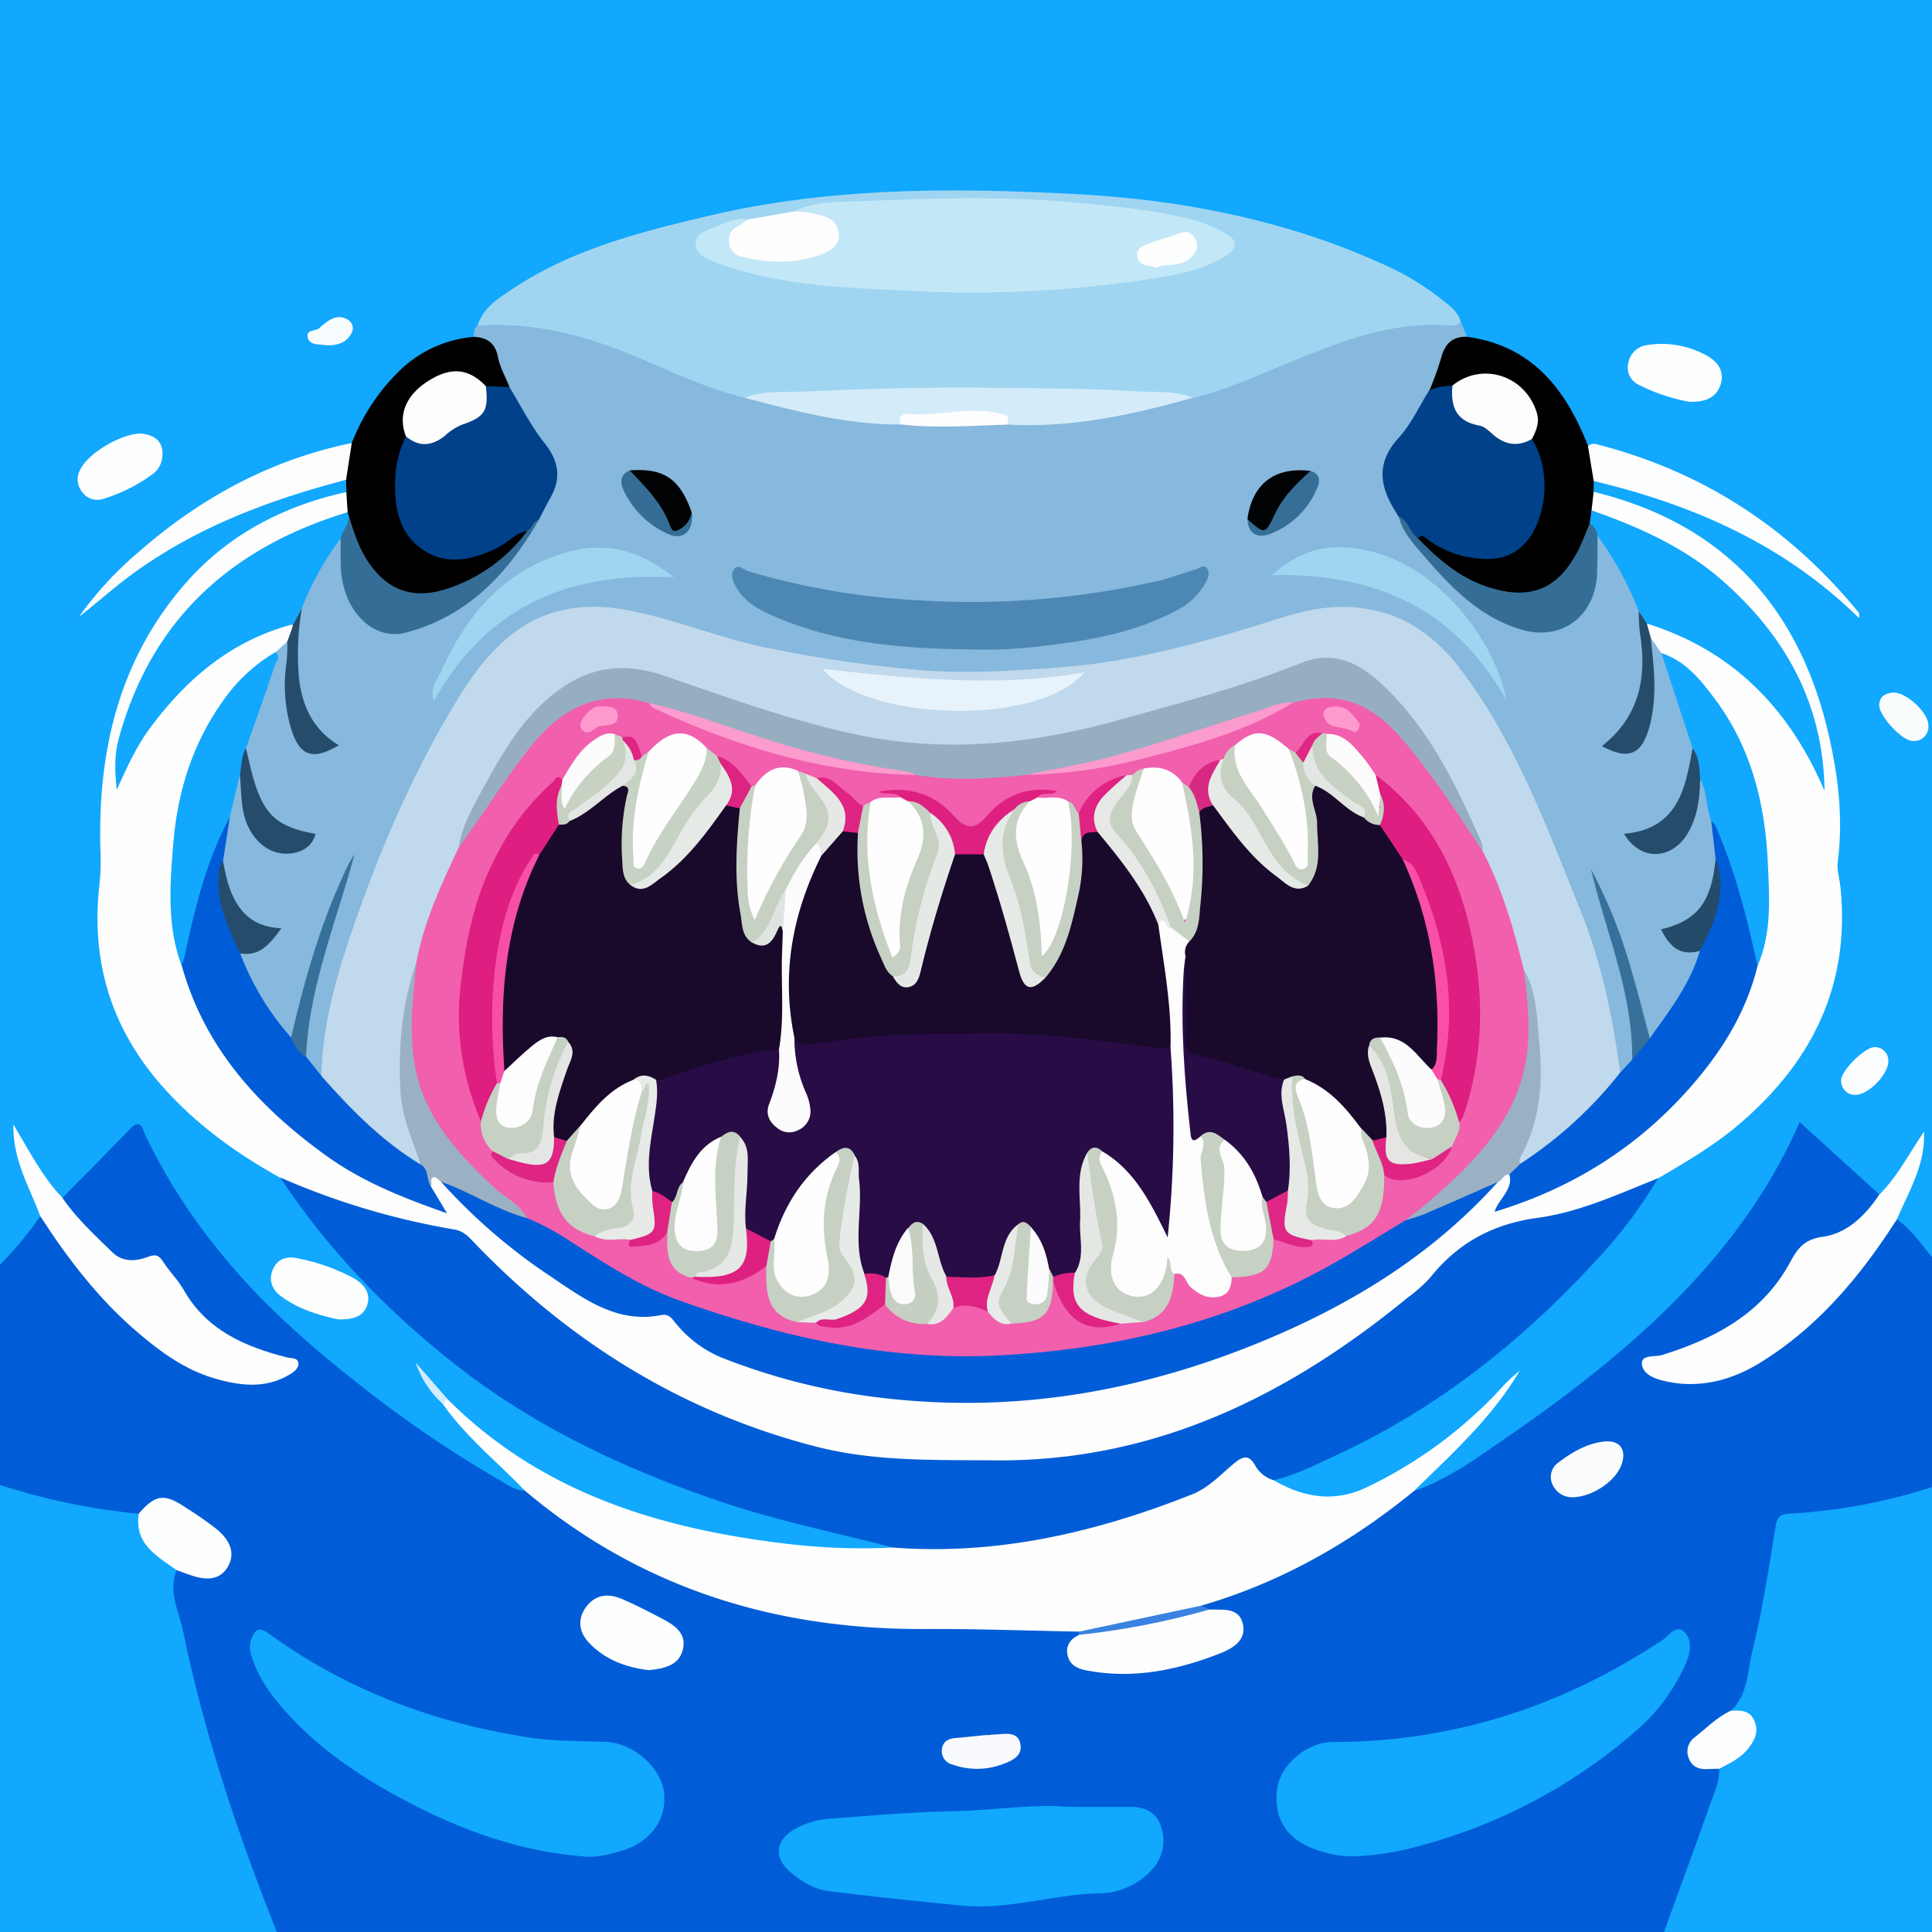 <svg xmlns="http://www.w3.org/2000/svg" viewBox="0 0 506.1 506.09"><rect x="0" y="0" width="506.1" height="506.09" fill="#333333" stroke="none"/><defs><style>.cls-1{fill:#11a8fe;}.cls-2{fill:none;}.cls-3{fill:#005dd7;}.cls-4{fill:#87b8dd;}.cls-5{fill:#fefefe;}.cls-6{fill:#a0d5f1;}.cls-7{fill:#fcfdfe;}.cls-8{fill:#fdfdfe;}.cls-9{fill:#fdfefe;}.cls-10{fill:#fafdfe;}.cls-11{fill:#fbfdfe;}.cls-12{fill:#f7fcfe;}.cls-13{fill:#d1edfd;}.cls-14{fill:#fbfcfe;}.cls-15{fill:#f8fafd;}.cls-16{fill:#3982e1;}.cls-17{fill:#c0d9ec;}.cls-18{fill:#4d88b4;}.cls-19{fill:#004189;}.cls-20{fill:#d4ecf9;}.cls-21{fill:#346e97;}.cls-22{fill:#254c6b;}.cls-23{fill:#264c6b;}.cls-24{fill:#37709a;}.cls-25{fill:#37719b;}.cls-26{fill:#254c6c;}.cls-27{fill:#254b6a;}.cls-28{fill:#010203;}.cls-29{fill:#356e97;}.cls-30{fill:#356d96;}.cls-31{fill:#9ab1c3;}.cls-32{fill:#c2e8f8;}.cls-33{fill:#fdfdfd;}.cls-34{fill:#f15fad;}.cls-35{fill:#97aec1;}.cls-36{fill:#e7f2fa;}.cls-37{fill:#de1e80;}.cls-38{fill:#c6d1c3;}.cls-39{fill:#c6d2c3;}.cls-40{fill:#e4e7e4;}.cls-41{fill:#e6e9e6;}.cls-42{fill:#e7eae7;}.cls-43{fill:#de2081;}.cls-44{fill:#e7ebe7;}.cls-45{fill:#fc9bcd;}.cls-46{fill:#e6eae6;}.cls-47{fill:#c6d1c4;}.cls-48{fill:#c5d0c2;}.cls-49{fill:#c7d1c4;}.cls-50{fill:#c7d2c3;}.cls-51{fill:#fdfcfc;}.cls-52{fill:#de2181;}.cls-53{fill:#e5e8e5;}.cls-54{fill:#df2382;}.cls-55{fill:#df2483;}.cls-56{fill:#de2583;}.cls-57{fill:#e7eae6;}.cls-58{fill:#de2382;}.cls-59{fill:#e6e8e5;}.cls-60{fill:#de2784;}.cls-61{fill:#e02483;}.cls-62{fill:#df2383;}.cls-63{fill:#d72882;}.cls-64{fill:#dc2482;}.cls-65{fill:#fe9acd;}.cls-66{fill:#e12685;}.cls-67{fill:#e02584;}.cls-68{fill:#280c45;}.cls-69{fill:#19092b;}.cls-70{fill:#f74fa6;}.cls-71{fill:#fa4fa6;}.cls-72{fill:#e5e9e5;}.cls-73{fill:#fcfcfc;}.cls-74{fill:#e0e4e1;}.cls-75{fill:#e3e6e2;}.cls-76{fill:#e4e6e3;}.cls-77{fill:#e3e6e3;}.cls-78{fill:#fcfcfd;}.cls-79{fill:#e5e6e4;}.cls-80{fill:#fbfbfb;}</style></defs><g id="Calque_2" data-name="Calque 2"><g id="Calque_8" data-name="Calque 8"><path class="cls-1" d="M0,0V332.83a5.48,5.48,0,0,0,1.37-1.2c3.33-4,7.69-7.25,9.67-12.3.07-.16.13-.33.19-.5,0,0,0,0,0-.05-1.75-7.49-5.51-14.3-7.28-21.77,3.53,6.08,5.71,13.1,12.23,17.08l.13,0,.21-.06c1.71-.53,2.77-2,4-3.15,4-4,8.1-7.86,11.94-12,2.65-2.84,4.08-2.35,5.72,1,9.36,19,22.41,35,38.12,49.21a335.75,335.75,0,0,0,54.89,40.19c1.78,1,3.58,2.59,6,1.5a1.59,1.59,0,0,0,.06-.3c0-.09,0-.17,0-.25h0c.28-2.29-1.77-3.32-3-4.69-5.75-6.14-12.21-11.61-17.45-18.24l-.08-.09-.46-.5a40.26,40.26,0,0,1-5.66-7.08,44.52,44.52,0,0,0,5.7,7.05l.47.48.71.73c7.42,8.47,16.57,14.68,26.36,20,22.61,12.38,47.34,16.73,72.59,18.83,5.67.48,11.56,1.1,17.23-.77,0-.19,0-.37,0-.53v-.07c0-2.86-2.78-2.16-4.3-2.47-28.58-5.9-56.08-14.84-81.94-28.54-17.89-9.48-33.6-21.91-47.91-36.06a242.46,242.46,0,0,1-23.42-27.64h0l-1.13-1.53-1-1.29a16.15,16.15,0,0,0-4-2.88c-10.06-5.45-18.55-12.84-26.26-21.2C31.09,270.12,26,253.83,27,235.65c.33-5.8.86-11.6.7-17.4a103.66,103.66,0,0,1,4-31c6.6-23.48,20.09-41.29,42.65-51.64,5.54-2.55,11.5-3.93,17.09-6.28l.14-.06a3.61,3.61,0,0,0,.15-3.71c-1.53-1.51-3.14-.45-4.66-.08a162.29,162.29,0,0,0-19.91,6.35c-13.77,5.26-26.85,11.7-37.85,21.24a135.22,135.22,0,0,1,33.81-25.42c9.3-5,19.35-7.79,29.31-10.94a5.61,5.61,0,0,0,1.78-2.33c5.89-12.75,14.55-22.32,29-25.16a3,3,0,0,0,1.21-.72l0,0a21.4,21.4,0,0,0,1.91-3.36,6.54,6.54,0,0,1,.4-.52h0c5-6.67,12-10.77,19.43-14.07,26-11.52,53.54-17,81.65-18.43a420.3,420.3,0,0,1,58.73.57C310.07,54.7,333,59,355,67.61c9.66,3.8,19.27,8,26.08,16.45l.13.16c.95,1.36,1.36,3.08,2.64,4.23.11.1.24.2.37.3,15.18,3.38,24.8,13,30.22,27.18a2.76,2.76,0,0,0,1.64,1.73,39.07,39.07,0,0,1,5.88,1c22.63,6.09,41.23,18.5,57.4,34.71-.91-.81-1.86-1.58-2.85-2.32-16.41-12.36-35-20.13-54.65-25.42-1.75-.47-3.61-.93-5,.9a2.89,2.89,0,0,0,.19,2.68,1.42,1.42,0,0,0,.14.23,9.59,9.59,0,0,0,3.66,1.48c34,10.19,52.43,33.76,58.15,68.08,2.69,16.08,1.44,32.34,1.83,48.53a21.1,21.1,0,0,1-.48,3.44c-2.58,17.77-12.58,31-25.59,42.55-6.38,5.64-14,9.51-21,14.23l-1.08,1.54h0c-.34.49-.69,1-1,1.45A214.47,214.47,0,0,1,394.43,351a233.8,233.8,0,0,1-43.5,28.56c-5.74,2.93-12.09,4.52-17.55,8l.08.11.07.09c3.28,4.43,14.26,7.32,20.13,4.95,15.68-6.33,29.28-15.57,40.21-28.4a186.36,186.36,0,0,1-20.8,22c-1.32,1.15-3.15,2-2.71,4.3v0c4.47,1.13,7.54-2,10.8-3.9a311.85,311.85,0,0,0,48.91-35.9c14.91-13.33,28.22-28.15,37.49-46.14,4.45-8.64,4.17-8.39,11.47-2.1,4.21,3.65,7.57,8.49,13.05,10.55l.25.1.13.05c5.91-3.74,8.33-9.81,10.83-14.89-.61,3.75-2.25,8.24-3.84,12.74-1,2.76-3.25,5.09-2.88,8.32v0l.14.22c2.13,3.43,5.11,6.15,7.64,9.25.58.71,1.1,1.59,1.75,2.31V0ZM26.05,156c-.81.79-1.62,1.6-2.41,2.43A13.18,13.18,0,0,1,26.05,156ZM3.53,296.51a.18.18,0,0,1,.19.06.21.21,0,0,0-.19,0l-.06,0C3.11,296.84,3.31,296.54,3.53,296.51Z"/><path class="cls-2" d="M506.1,506.09H0V0H506.1Z"/><path class="cls-3" d="M506.1,329.3v61.62c-.63.22-1.29.4-1.93.61A133.82,133.82,0,0,1,472,397.67c-3.91.31-5.43,1.92-6,5.64a337.52,337.52,0,0,1-7.86,38.52c-.65,2.3-1.17,4.64-3,6.28a5.37,5.37,0,0,1-.69.55l-.11.07a50.5,50.5,0,0,0-8.14,6.19c-3.7,3.36-3.07,5.86,1.64,7.22a6.4,6.4,0,0,1,2.59,1l.13.13a3.51,3.51,0,0,1,.29.36c1,2.17.17,4.21-.49,6.24-3.93,12-8.66,23.82-13.22,35.64l-.23.6H71.21c-.26-.55-.48-1.13-.7-1.69a459.71,459.71,0,0,1-26-86.67c-.44-2.26-1-4.62,1-6.56a2.49,2.49,0,0,1,.33-.16h0a3,3,0,0,1,.47-.17c1.54-.41,3,.38,4.45.78,2.94.79,5.84.73,7.5-2.16s.16-5.53-2-7.57c-3.28-3.11-7.27-5.23-11.2-7.37-1.9-1-3.88-.54-5.62.75a13,13,0,0,1-2.9,2,1.76,1.76,0,0,1-.3.1,3.21,3.21,0,0,1-.63.14,126.39,126.39,0,0,1-32.81-6.26,18.53,18.53,0,0,1-2.82-1V331.32A95.44,95.44,0,0,0,10.56,318.6a6.36,6.36,0,0,1,.66.18c2.69.93,3.46,3.7,4.87,5.75,8,11.74,17.45,22.11,29.38,30,6.61,4.35,13.8,7.28,22,6.83,3.12-.18,6.18-.65,8.6-3.42-1.88-1.78-4.12-1.89-6.08-2.52-8.88-2.84-16.86-6.79-21.78-15.34-1.38-2.4-3.63-4.34-5.07-6.75s-3-3.16-5.71-2.58a11,11,0,0,1-11.14-3.84c-2.18-2.5-4.78-4.61-6.94-7.13-1.4-1.64-3.22-3.17-3-5.67a1.71,1.71,0,0,1,0-.31c5.93-6,11.88-12.06,17.78-18.12,2.83-2.91,3.24.2,3.93,1.67a149.64,149.64,0,0,0,17.62,28.21c10.83,14,23.91,25.68,37.74,36.57a304.69,304.69,0,0,0,37.29,25.5c2.06,1.17,4,2.71,6.48,2.85h.3c2.47-.42,4,1.26,5.69,2.57,22,17.17,46.62,28.13,74.55,30.72a544.7,544.7,0,0,0,56.7,2.33c2.64,0,5.34-.4,7.87.76a1.51,1.51,0,0,1,.58.57s0,0,0,0a1.57,1.57,0,0,1,.22.65.06.06,0,0,0,0,0,.42.42,0,0,0,0,.1c-2.43,6.28-1.15,8.26,5.92,8.78a66.14,66.14,0,0,0,29.55-4.88,10.64,10.64,0,0,0,2.19-1.15c1.83-1.26,3.53-2.74,3-5.21s-2.73-2.55-4.68-2.89c-.81-.14-1.65-.14-2.46-.3a4.82,4.82,0,0,1-1.36-.53,2,2,0,0,1-.41-.35,1.74,1.74,0,0,1-.4-.75.75.75,0,0,1-.05-.16l.06-.12c1.12-2.13,3.37-2.41,5.31-3,16.59-5.26,31.42-13.73,45.09-24.38,1.59-1.23,3-3.19,5.51-2.65h0c8.42-2.87,15.57-8,22.8-13,14.09-9.61,27.7-19.84,40.17-31.54,15.86-14.9,29.15-31.67,38.1-52.11l20.79,18.88a2.29,2.29,0,0,1,.07.36,4.37,4.37,0,0,1-1.8,4c-3.48,3.1-6.92,6.8-11.53,7.58-5.28.9-7.59,4-10.06,8.21-7.22,12.37-19.25,18.31-32.23,22.73-1.39.47-3,.43-4.44,1.84,2.11,2.72,5.12,3.37,8.19,3.61,7.6.6,14.41-1.78,20.74-5.8,13-8.25,23-19.43,31.61-32.05,1-1.52,1.6-3.55,3.76-3.93l.32,0C500.66,322.08,503.25,325.81,506.1,329.3Z"/><path class="cls-1" d="M506.1,389.55V506.09H435.9c4-11.07,8.09-22.13,12-33.25,1.07-3.06,2.61-6.07,2.44-9.48a2.17,2.17,0,0,1,.07-.24c.46-1.46,1.86-2,3-2.75,6.64-4.72,6.95-7.52.94-11.64q-.42-.3-.9-.6c4.44-4.2,4.29-10.24,5.57-15.48,2.65-10.86,4.37-22,6.14-33,.44-2.75,1.61-3,3.86-3.16A146.86,146.86,0,0,0,506.1,389.55Z"/><path class="cls-4" d="M382.63,84.2c.55,1.34,1.09,2.68,1.63,4-5.93,2.91-6.16,9.42-9,14.3a74.22,74.22,0,0,1-8.85,14.37c-3.42,4.32-4,8.46-1.29,13.24.89,1.56,1.36,3.37,2.25,5,7.5,12.68,16.82,23.54,31.25,28.38,9.8,3.29,17.69-2.73,18.43-13.14.25-3.41-.87-7,1.1-10.2,1.42-.49,2.24.5,2.78,1.44,3.51,6.06,7.8,11.73,9.57,18.68.19,2-.09,4,.29,6,2.17,10.86-.58,20.33-8.26,28.87,3.23,1.71,5.16.39,6.62-2.07,2.1-3.52,2.55-7.44,2.86-11.46.38-4.77-1.19-9.51,0-14.27,3.07-.65,3,2.21,4.12,3.7,3,8.16,6.54,16.16,8.28,24.75a34.28,34.28,0,0,1-1.64,9.21c-1.82,6.33-5.13,11.43-11.84,13.52a3.8,3.8,0,0,0-2.13,1.15,1.32,1.32,0,0,0-.14.45c4.09,3.17,7.84,2.72,11.41-1.4,2.48-2.87,3.18-6.44,3.84-10,.31-1.69-.23-3.74,1.8-4.82,3.49,2.92,2.67,7.32,3.82,11-.16,3.18.79,6.23,1.06,9.35-.55,9.24-3.19,17.16-13.35,20.24,1.71,3.94,5.33,3.59,8.33,4.44a3.6,3.6,0,0,1,.08,3.8c-3.18,6.2-6.41,12.37-10.87,17.78a3.76,3.76,0,0,1-2.94,1.65c-1.75-.84-2-2.6-2.33-4.17-2.75-12.7-7-24.92-11.46-37.08a5.3,5.3,0,0,1-.35-1.2c2.32,7.11,5.14,14.53,7.19,22.18,2.27,8.51,4.74,17,3.43,26-.83,1.8-1.66,3.6-4.21,3a9.54,9.54,0,0,1-1.83-5.09c-3.17-22.31-11.41-42.92-20.54-63.33a217.67,217.67,0,0,0-18.88-34.44c-11.83-17.27-28.33-20.66-46.78-14.81-22,7-44.34,12.11-67.66,13.61-32.94,2.12-64.45-3.47-95.51-13.4-8.56-2.74-17.09-3.74-26-1.79-9.66,2.1-16.17,8.29-21.29,16.11-20.35,31.08-34.73,64.56-40.13,101.58a5.54,5.54,0,0,1-.8,2.33c-4,.92-4-2.6-5.38-4.68-1.06-8,1.56-15.43,3.44-22.94a176.8,176.8,0,0,1,7.42-23.29A254.62,254.62,0,0,0,78.44,269a4.45,4.45,0,0,1-1.74,2.92c-1.57.63-2.57-.34-3.34-1.39a116.32,116.32,0,0,1-10.22-16.33,4.46,4.46,0,0,1-.25-4.27,3.77,3.77,0,0,1,1.63-1c2.18-.75,5.12-1.28,5.47-3.65s-2.91-2-4.38-3.11c-5.54-4.28-7.46-10.22-8.1-16.83.22-3.88.89-7.69,1.43-11.53,1.15-3.69.21-8.12,3.83-10.94,2.37,1.11,1.68,3.35,1.76,5.19a19,19,0,0,0,2.56,9.44c3.07,5,8.33,6,13.23,2.09-12.66-3-15.4-12.78-16.64-23.56,1.68-8.77,5.48-16.86,8.06-25.35.86-1.54,1.51-3.45,3.94-2.29,1.46,2.84.85,5.8.45,8.74a28.71,28.71,0,0,0,2.48,15.46c1.28,3,3.51,4.08,7.21,2.63-10.76-10.47-9.74-23.11-7.85-35.93,1.61-6,5.06-11,8.24-16.14.67-1.08,1.44-2.27,3.05-2.08,1.57,1.62,1.2,3.7,1.2,5.64a25.35,25.35,0,0,0,1.69,9.21c2.74,7.08,9.15,10.15,16.38,8a37.53,37.53,0,0,0,16.77-10.11c5.33-5.61,11.5-10.5,14.92-17.71.76-1.47,1.43-3,2.22-4.44,3.16-5.75,2.73-10.81-1.73-15.94-3.57-4.12-6-9.17-8.4-14.07A23.43,23.43,0,0,1,130,96.16c-.76-3.62-3-6-5.93-7.92.08-1.07,0-2.2,1-2.93,5-2.59,10.36-1.39,15.54-.91,7.3.66,14.2,3,21,5.65,11.28,4.3,22.18,9.6,33.85,12.89,13.35,3.48,26.75,6.68,40.65,6.92,9.11.91,18.22-.28,27.32,0,16.59.85,32.58-2.56,48.45-6.8,12.76-3.64,24.78-9.25,37.12-14A72,72,0,0,1,382.63,84.2Z"/><path class="cls-5" d="M435.21,171.07l-2.81-4c-1.52-1-2.09-2.26-1.31-4,1.63-1.13,3.25-.43,4.75.19,18,7.58,31.88,19.57,40,37.63a11.43,11.43,0,0,1,1.16,3.79c-.86-26.42-20.62-53.4-47.68-64.69-3.06-1.28-6.18-2.44-9.24-3.74-2.07-.88-3.9-2-3.88-4.62a3.32,3.32,0,0,1,1.23-2.8c34,8.27,53.94,30.19,61.64,63.77,2.49,10.84,3.78,21.88,2.35,33.09-.28,2.23.49,4.59.72,6.89,2.56,25.67-7.58,45.84-26.81,62.13-6.49,5.49-13.76,9.74-21.06,14-5,4.78-11.77,6-17.95,8.23-7.5,2.7-15.35,4.29-23.16,5.83a16.2,16.2,0,0,0-9.07,4.67,188.68,188.68,0,0,1-38.27,30.89c-26,15.75-53.58,26.15-84.59,25.7-16.62-.25-33.22.16-49.48-4.06-25.84-6.7-48.63-19.3-69.49-35.72A110.5,110.5,0,0,1,128.11,331a26.47,26.47,0,0,0-16.58-9c-9.7-1.48-19-4.62-28.23-8-3.56-1.31-7.18-2.64-9.91-5.49C62,302.19,51.55,294.68,42.81,284.88c-13.66-15.29-19.09-33-16.74-53.28a58,58,0,0,0,.25-8.44c-.79-25.7,4.53-49.56,21.62-69.6,11.27-13.21,25.93-20.94,42.79-24.66,2.06.94,1.59,2.68,1.39,4.34-1.22,2.87-4.1,3.15-6.53,4A82.07,82.07,0,0,0,45.2,166.63C37.51,177,32.05,188.49,31.49,201.77c0,1.29,0,2.68-.68,3.67,3.81-14.09,13.33-24.25,24.69-32.87,4.86-3.68,10.06-7.07,16-8.94,1.73-.54,3.74-2,5.36.36a3.53,3.53,0,0,1-1.59,4.07l-3.06,2.76a4.73,4.73,0,0,1-1.94,2.78C57.53,182.77,51.47,196,48.41,210.73c-2.83,13.68-3.42,27.49.06,41.21,4.78,16.41,14.06,29.75,26.73,41.16,11.34,10.2,24.33,17.15,38.65,22.27-.49-1.73-1.87-3.09-1.73-4.94.58-4.3,2.67-2.85,4.8-1.27,11.66,12.2,24.54,22.79,39.41,31a24.18,24.18,0,0,0,13.77,3.17,10.3,10.3,0,0,1,9.18,3.85,29.36,29.36,0,0,0,12.39,8.1,184.28,184.28,0,0,0,47.57,10.2A176.9,176.9,0,0,0,308.11,358c31.5-9.77,60.54-24,83.3-48.76,1.07-1.09,2-2.44,3.89-1.87,2.49,3.46.09,5.78-1.86,8.42,31.2-11.7,55.37-30.58,66.08-63.53,5.25-27.7,3-53.61-17.68-75.21C439.78,174.92,437.09,173.45,435.21,171.07Z"/><path class="cls-3" d="M73.39,308.43A193.06,193.06,0,0,0,119,322.07c2.55.42,4,2.16,5.59,3.83,24.84,25.76,54.17,44,89,53,15.46,4,31.24,3.51,47,3.65,41.84.37,76.72-16.83,108.2-42.66a38.1,38.1,0,0,0,5.93-5.3c7.26-9.08,16.45-14,28.09-15.57,11-1.51,21.23-6.25,31.53-10.38a123.48,123.48,0,0,1-16.75,22.1c-19.19,20.8-41.09,38.14-66.9,50.15-5.54,2.57-11,5.42-17,6.84-2.29.6-3.82-.79-5.25-2.15-1.76-1.68-3.51-1.85-5.25-.21-10.15,9.54-23.36,12.2-36.06,15.8-15.55,4.4-31.42,6.82-47.67,5.68-1.94-.14-4,.29-5.56-1.47-14.64-3.84-29.49-6.82-43.9-11.62-26.11-8.72-50.73-20.24-72.28-37.54C100.59,342.51,85.52,326.8,73.39,308.43Z"/><path class="cls-6" d="M382.63,84.2A2.84,2.84,0,0,1,380,85.3c-16.65-1.42-31.3,5.23-46.15,11.27-7,2.84-13.89,6-21.31,7.65-10.06.76-20.1-.71-30.16-.43-7.29.2-14.61-.6-21.86-.63-17.55-.06-35.13.35-52.67,1.37-4.33.24-8.52-.94-12.79-.33-9.81-2.42-18.95-6.72-28.18-10.64-13.42-5.71-27.11-9.28-41.78-8.25,1.34-4.48,5.05-6.87,8.58-9.25,16-10.8,34.34-15.4,52.81-19.71,31.23-7.28,63-7.18,94.63-5.55,27.87,1.43,55.27,6.68,81,18.33a70,70,0,0,1,15.75,9.47C379.79,80.16,381.91,81.61,382.63,84.2Z"/><path class="cls-5" d="M233.85,405.39c27.31,2.09,53.19-3.93,78.36-13.9,4.23-1.67,7.35-5,10.75-7.88,2.4-2,4.11-3,6,.55a8.22,8.22,0,0,0,4.64,3.58c8,4.62,16.12,6,24.9,1.64a116.17,116.17,0,0,0,34.23-25.17,44.37,44.37,0,0,1,5.37-5.15c-7.21,12.29-17.7,21.73-27.74,31.55-16.64,13.59-35,24-55.7,30-.33.37-.62.88-1.07,1-10.1,3-20.16,6.29-30.92,5.8-13.45-.24-26.9-.75-40.34-.68-39.26.19-74.61-10.7-104.9-36.3-7.19-7.52-15.42-14.05-21.44-22.67-.24-1.06.18-1.46,1.23-1.25,24.79,24.78,56.12,34.11,89.76,38A165.84,165.84,0,0,0,233.85,405.39Z"/><path d="M417.46,128.8l-.54,4.9c0,1.35.83,2.65.32,4.06a33.48,33.48,0,0,1-7,13c-4.72,5.36-10.6,6.7-17.12,5.28-9.23-2-16.84-6.72-21.9-15,1.34-2.61,3.07-1,4.51-.25,3.11,1.54,6.13,3.26,9.61,3.82,10,1.6,16.76-3.67,17.67-13.8a35.19,35.19,0,0,0-2.05-15.08c.7-9.4-2.45-14.5-9.68-16.72-4.52-1.39-7.48,1.4-10.94,3.06-1.95.38-3.89,1.14-5.86.13a81,81,0,0,0,3-8.31c.93-3.68,2.85-5.77,6.78-5.67C401.35,90.53,410.2,102,416,116.83c2.68,2.68,3.3,5.7,1.5,9.12C417.47,126.9,417.46,127.85,417.46,128.8Z"/><path d="M91.06,134.18l-.33-5.28c0-1.07-.06-2.13-.08-3.2-1.54-3.53-1.16-6.77,1.5-9.65A53.21,53.21,0,0,1,105,96.79a31.65,31.65,0,0,1,19.11-8.55c3.49.16,5.64,1.6,6.36,5.37.51,2.69,2,5.19,3,7.78-1.65,1.46-3.56,1.25-5.49.87-5.53-4.45-11.1-4.55-16.7-.12-4.08,3.22-5.44,7.36-4.16,12.38-1.12,5.8-3.22,11.31-1.81,17.59,2.68,11.87,10,14.69,20.79,11.8,3.09-.82,5.61-2.81,8.3-4.46,1.2-.74,2.55-2.66,4.14-.39-5.35,9.56-13.86,14.93-24.23,17.1-8.05,1.69-14.57-1.34-19-8.53a31.13,31.13,0,0,1-4.6-11.94A2.77,2.77,0,0,1,91.06,134.18Z"/><path class="cls-5" d="M496.89,319.43c-9.39,14.64-20.31,27.84-35.26,37.2-6.32,4-13.13,6.31-20.69,5.88a32.46,32.46,0,0,1-4.89-.75c-2.72-.57-5.8-1.85-5.94-4.51-.12-2.49,3.42-1.72,5.26-2.29,13.84-4.31,26.14-10.83,33.39-24,2.15-3.92,3.73-6.3,8.86-7,6.21-.89,11.07-5.57,14.64-11,4.85-4.79,7.87-10.87,11.73-16.48C504.42,305,500.07,312,496.89,319.43Z"/><path class="cls-5" d="M16.33,313.75c3.65,5.39,8.46,9.73,13.05,14.25,2.8,2.76,6.35,2.38,9.3,1.27,2.39-.89,3-.31,4.18,1.43,1.62,2.49,3.8,4.64,5.27,7.21,6,10.54,16,14.86,27,17.66,1.08.28,2.67,0,3,1.32s-1,2.42-2.12,3.09c-6.52,4-13.39,3-20.17,1-7.42-2.25-13.61-6.71-19.46-11.68C26,340.51,17.87,329.9,10.56,318.6c-2.73-7.48-7.21-14.42-7.07-24.08C7.83,301.79,11.18,308.4,16.33,313.75Z"/><path class="cls-7" d="M417.48,126l-1.5-9.12a2.29,2.29,0,0,1,2.31-.49c27.77,7.09,50.55,21.95,68.63,44.11.16.2.05.62.09,1.44C467.35,142.61,443.47,132.21,417.48,126Z"/><path class="cls-8" d="M92.15,116.05l-1.5,9.65C70.33,131,50.86,138.31,33.83,151c-4.48,3.33-8.62,7.11-13.11,10.53A92.12,92.12,0,0,1,36.21,144.7C52.44,130.44,70.86,120.44,92.15,116.05Z"/><path class="cls-9" d="M442.52,105.25a48.18,48.18,0,0,1-13.23-4.44,5,5,0,0,1-2.71-5.88,5.68,5.68,0,0,1,4.77-4.52A24.41,24.41,0,0,1,447.2,93.2c2.76,1.54,4.58,4.07,3.55,7.44S446.91,105.41,442.52,105.25Z"/><path class="cls-9" d="M88.59,345.62c-5.09-1.09-10.44-2.67-15-6.09-2.42-1.79-3.27-4.22-2.1-7s3.6-3.48,6.2-2.95a51.12,51.12,0,0,1,14.86,5.2c2.75,1.53,4.79,4,3.55,7.34C94.92,345.21,92,345.67,88.59,345.62Z"/><path class="cls-7" d="M42.56,119.26a6.37,6.37,0,0,1-2.74,5.06,43,43,0,0,1-12.77,6.36,4.89,4.89,0,0,1-5.68-2,5.15,5.15,0,0,1-.37-5.61c2-4.46,11.83-10.12,16.55-9.43C40.67,114.12,42.74,115.74,42.56,119.26Z"/><path class="cls-10" d="M496.08,181.41c3.73.14,9.3,5.62,9.08,8.81a3.73,3.73,0,0,1-4.18,3.86c-2.7,0-8.72-6.52-8.69-9.3C492.32,182.15,494.17,181.6,496.08,181.41Z"/><path class="cls-11" d="M486.18,286.81a3.62,3.62,0,0,1-3.88-3.8c-.1-2.5,6.3-8.8,8.76-8.7a3.47,3.47,0,0,1,3.59,3.42C495,280.91,489.84,286.62,486.18,286.81Z"/><path class="cls-12" d="M85.5,90.44c-1.92-.32-4.29.08-4.87-1.93C80,86.1,83,86.94,83.89,85.73a2.91,2.91,0,0,1,.37-.33c2.07-1.78,4.27-3.26,7-1.57a2.59,2.59,0,0,1,.76,3.54C90.61,90,88.06,90.53,85.5,90.44Z"/><path class="cls-13" d="M117.26,366.52,116,367.77a25.54,25.54,0,0,1-7.12-10.85Z"/><path class="cls-1" d="M72.51,506.09H0V389a172.41,172.41,0,0,0,36.37,7.54c.06.25.12.5.19.75a19.8,19.8,0,0,0,9.1,12.32,1.41,1.41,0,0,1,.65,1.27,1.82,1.82,0,0,1-.06.46C44,417,46.93,422.24,48,427.52,53.61,454.51,62.33,480.53,72.51,506.09Z"/><path class="cls-1" d="M152.92,486.3c-17.47-1.33-33.49-7.38-48.71-15.68-10.8-5.88-20.9-12.85-29.2-22.06-3.88-4.31-7.35-8.95-9.08-14.66a6.48,6.48,0,0,1,0-4.8c1-2.29,1.91-3,4.38-1.24,20.49,14.88,43.56,23.53,68.46,27.31,6.51,1,13.19.89,19.8,1.12,7.14.24,14.53,6.49,15.36,13.18.87,7.07-3.52,13.18-11.25,15.4C159.56,485.78,156.34,486.68,152.92,486.3Z"/><path class="cls-1" d="M355,486.28a27.69,27.69,0,0,1-10.7-1.94c-7.43-2.56-11-8.6-9.64-16.31,1-5.92,7.92-11.69,14.31-11.69,30.83,0,59-8.86,84.77-25.59.56-.36,1.15-.66,1.69-1.05,1.67-1.21,3.42-3.89,5.35-2.54,2.52,1.78,2.18,5.3,1.13,7.86a49.37,49.37,0,0,1-13.32,18.37A141.69,141.69,0,0,1,372,483.51,75.86,75.86,0,0,1,355,486.28Z"/><path class="cls-1" d="M279.47,473.32c6.77,0,11.59.05,16.4,0,3.87-.05,7.07,1.3,8.24,5.09a11.21,11.21,0,0,1-2.38,11.42,19,19,0,0,1-13.28,6.13c-12.27.17-24.15,4.44-36.49,3.22-11.65-1.14-23.3-2.34-34.91-3.8-3.62-.45-6.78-2.32-9.7-4.71-4.6-3.74-4.47-8.36.68-11.42a21.48,21.48,0,0,1,9.44-2.82c10.55-.79,21.11-1.77,31.68-1.94C259.92,474.29,270.63,472.49,279.47,473.32Z"/><path class="cls-9" d="M316.84,421.61c3.39.17,7.65-.68,8.72,3.72s-2.75,6.55-6.1,7.85c-11.24,4.38-22.81,6.75-34.94,4.38-2.25-.44-4.18-1.35-4.8-3.71-.7-2.64.56-4.46,2.94-5.59,6.22-2.21,12.91-2,19.25-3.81C306.77,423.08,311.69,421.63,316.84,421.61Z"/><path class="cls-9" d="M170,437.52c-5.82-.72-11.39-2.62-15.68-7.16-2.68-2.84-3.16-6.24-.73-9.49s5.87-3.51,9.37-2,7.16,3.4,10.66,5.24c3.19,1.68,6.29,3.81,5.26,8S174.05,437.06,170,437.52Z"/><path class="cls-9" d="M46.25,411.3c-5.16-3.69-11.13-6.83-9.88-14.8,4.3-5,6.67-5.35,12.2-1.63a98.27,98.27,0,0,1,8.11,5.63c3.11,2.57,5.27,6,3,9.93-2.19,3.74-6,3.47-9.7,2.21C48.71,412.21,47.48,411.75,46.25,411.3Z"/><path class="cls-14" d="M411.71,392.21a5.54,5.54,0,0,1-4.91-3.12,4.6,4.6,0,0,1,1.29-5.87c3.57-2.71,7.46-5.06,12-5.59,4.29-.51,6.15,2.19,4.61,6.23C423.06,388.16,416.84,392.28,411.71,392.21Z"/><path class="cls-7" d="M453.41,448.13c2.5-.08,5-.21,6.19,2.73s0,5.08-1.68,7.22c-2,2.53-4.84,3.83-7.59,5.28-1,0-2,0-2.95.07-2.15.12-4-.49-4.88-2.57a4.6,4.6,0,0,1,1.44-5.76C447,452.7,449.79,449.82,453.41,448.13Z"/><path class="cls-15" d="M258.62,454.53c.49,0,1-.14,1.47-.15,2.71,0,6.44-1.18,7.19,2.38s-2.83,4.77-5.63,5.72a19,19,0,0,1-12.13-.24,3.58,3.58,0,0,1-2.76-4.13c.28-1.94,1.68-2.66,3.5-2.82,2.79-.24,5.57-.54,8.35-.82Z"/><path class="cls-16" d="M316.84,421.61a202.81,202.81,0,0,1-34.18,6.65,3,3,0,0,1,0-.84l32-6.81Z"/><path class="cls-17" d="M84.2,281.86c.24-13.05,3.73-25.46,7.89-37.66C98.51,225.38,106.18,207,116,189.74c5-8.69,10.16-17.47,18.38-23.79,8.9-6.86,19.12-8.11,29.66-6.18,12.49,2.28,24.28,7.37,36.77,9.9a357.73,357.73,0,0,0,38.62,5.74c12.84,1.17,25.52.37,38.16-.59,17.3-1.3,34.15-5.61,50.76-10.71,7.68-2.35,15.17-5.24,23.58-5.13,13.28.18,22.87,6.08,30.67,16.35,14.54,19.15,22.65,41.46,31.5,63.39,5.45,13.52,8.38,27.78,10.32,42.22-.6,4.27-3.77,6.85-6.6,9.48-4.82,4.48-9.52,9.14-15,12.8-1.56,1-3.06,2.75-5.32,1.53-.89-1.93.25-3.54.89-5.18,5.89-14.9,4.27-29.79,0-44.67-3.18-10.76-6.38-21.51-11-31.77-5.86-15.9-13.73-30.55-25.87-42.66-6.6-6.59-13.86-8.18-22.72-4.69-18.28,7.2-37.26,12.14-56.37,16.62-26.26,6.16-52,4.54-77.53-4.05q-16.77-5.65-33.7-10.83a25.61,25.61,0,0,0-24.46,4.63,44.06,44.06,0,0,0-9.46,9.53c-6.4,9.5-12.7,19.11-16,30.28-4.1,10-8.65,19.82-11.26,30.36-3.19,12.08-5.07,24.24-3.38,36.79.7,5.16,3.34,9.69,4.15,14.76-.8,2.11-2.33,1.57-3.58.74-8.63-5.81-16-13-22.76-20.88A1.86,1.86,0,0,1,84.2,281.86Z"/><path class="cls-3" d="M84.2,281.86c7.73,8.78,15.87,17.08,26,23.19,3.67.61,2,3.71,2.68,5.73l4.22,7.05c-11.43-4-22.1-8.23-31.52-15-17.75-12.76-32-28.28-38-50,.34-13.11,5.18-25,10.08-36.85.41-1,1-2.15,2.54-1.83L58.41,225.6a36.59,36.59,0,0,0,3,17.49c.88,2.11,2.15,4.19,1.52,6.66a70.55,70.55,0,0,0,13.37,22.07c2.37.85,2.73,3.26,3.91,5Z"/><path class="cls-3" d="M398.36,304.79a108.44,108.44,0,0,0,26.08-23.85l3.12-3.33c.61-2.64,1.82-4.79,4.63-5.63,5.11-7.21,10.58-14.2,13.1-22.89-.15-3.1,1.41-5.74,2.33-8.55,1.66-5.07,2.68-10.19,1.8-15.54q-.57-5-1.16-10c1.48-.32,2.2.73,2.6,1.75,4.56,11.74,9.76,23.33,9.52,36.33-2.76,11.35-8.6,21.1-16,29.89-14,16.61-31.5,28-52.88,34.48,1.15-3.54,4.95-5.81,3.89-9.77C395,305.25,397,305.35,398.36,304.79Z"/><path class="cls-18" d="M254.13,170.12c-17.09-.22-34-1.46-50.08-8.13-4.43-1.85-8.86-3.88-11.35-8.42-.83-1.5-1.47-3.31-.26-4.65,1.06-1.18,2.38.35,3.57.71a189.64,189.64,0,0,0,44.79,7.63,218.5,218.5,0,0,0,62.93-5.18c3.21-.76,6.31-2,9.5-2.9,1-.27,2.18-1.54,3.08-.09.65,1,.2,2.25-.35,3.32a17.86,17.86,0,0,1-7.74,7.48c-10.7,5.73-22.38,7.85-34.25,9.22A120.71,120.71,0,0,1,254.13,170.12Z"/><path class="cls-19" d="M127.25,101.12l6.19.27c3,4.91,5.6,10.16,9.16,14.62,3.82,4.8,4.51,9.29,1.51,14.52-1.06,1.85-2,3.79-3,5.69-1.27.67-.79,3.2-3,2.85-3.13.56-5.12,3.13-7.85,4.46-6.41,3.1-13.14,4.68-19.3.61-7.13-4.71-7.84-12.55-7.34-20.37a29.66,29.66,0,0,1,2.7-9.47c7.37,2.54,12-3.63,17.78-5.86C127.13,107.29,125.6,103.33,127.25,101.12Z"/><path class="cls-19" d="M401.29,115c4.92,7.67,4.28,20.25-1.53,27-4.54,5.26-10.54,4.89-16.52,3.66a26.86,26.86,0,0,1-9-4.14c-.84-.54-1.67-2-2.85-.41-3.17-.64-3-4.19-5.06-5.8-.42-.71-.83-1.43-1.26-2.13-3.87-6.46-4.27-12.38,1.3-18.46,3.29-3.6,5.4-8.27,8-12.46a15.35,15.35,0,0,1,6-1.22C383.72,111.13,392,113.83,401.29,115Z"/><path class="cls-1" d="M416.43,137.13c.16-1.15.33-2.31.49-3.44,12.24,4.31,24,9.49,33.95,18.12,16.75,14.58,26.79,32.5,27.08,55.37-9.16-21.49-24-36.78-46.55-43.84-1.7-.42-1.18-2.31-2.12-3.24a84.29,84.29,0,0,0-10.8-19.73C417,139.79,416.93,138.32,416.43,137.13Z"/><path class="cls-1" d="M91.06,134.18l.29,1a4.67,4.67,0,0,1-2.1,5.9,75,75,0,0,0-10.17,18.24c-.83,1.34-.41,3.34-2.19,4.18-16,4.14-27.87,14.13-37.5,27.1-3.67,4.94-6.2,10.53-8.79,16.27-.49-4.43-.73-8.81.47-13.22C39.6,162.25,60.59,143.44,91.06,134.18Z"/><path class="cls-1" d="M60.15,214.19C54,225.61,51,238.06,48.32,250.61a18.94,18.94,0,0,1-.79,2.26c-3.88-10.59-3-21.55-2.09-32.4,1.14-13.18,5-25.59,12.74-36.54a43.51,43.51,0,0,1,14-13.11c1.44,1.24.17,2.48-.19,3.53-2.44,7.25-5,14.45-7.58,21.66-.61,2.31,1,5.12-1.59,7Q61.49,208.58,60.15,214.19Z"/><path class="cls-1" d="M460.38,253.08c-2.53-11.82-5.45-23.53-10.14-34.72-.51-1.21-.82-2.53-2-3.36-1.3-3.55-1-7.54-2.88-10.93-2.59-2.23-.82-5.54-2-8.11q-4.07-12.45-8.15-24.89c6.31,2.07,10.26,7,14,12,9.56,12.76,13.23,27.6,13.9,43.2C463.49,235.27,464.17,244.44,460.38,253.08Z"/><path class="cls-20" d="M195.06,104.2c5.18-2,10.77-1.41,16-1.64,15.38-.68,30.82-1.15,46.19-1,13.4.15,26.85.13,40.22.94,5,.3,10.2-.25,15,1.7-16,4.5-32.05,8-48.79,7-2.22-2.54-5.52-2.38-8.18-2.24-5.7.28-11.43.42-17.13,1a3.33,3.33,0,0,0-2.58,1.23C221.85,111.26,208.46,107.71,195.06,104.2Z"/><path class="cls-6" d="M113.7,183.63c-1.27-3.17.7-5.24,1.62-7.3,6.53-14.73,16.17-26.47,32.25-31.41,10.12-3.1,19.41-1.45,29,6.35C148.42,149.69,127.21,159.26,113.7,183.63Z"/><path class="cls-6" d="M333.18,150.67c5.35-4.92,11.58-7.55,18.4-7.33,22.3.73,39.78,22.95,43.11,40.28C381.3,159.37,360,150,333.18,150.67Z"/><path class="cls-21" d="M416.43,137.13a4,4,0,0,1,2.05,3.23c0,3.32,0,6.64-.12,9.95-.5,11.21-9.37,17.79-20,14.57-10.94-3.31-18.54-11.29-25.68-19.64-2.54-3-5.34-5.93-6.27-10,2.59,1.15,2.85,4.33,5.06,5.8,5.08,5.23,10.44,9.95,17.53,12.46,11.45,4,19.08,1.21,24.54-9.59C414.61,141.72,415.46,139.4,416.43,137.13Z"/><path class="cls-21" d="M89.25,141.08c.36-2.09,2.24-3.64,2.1-5.91,1.39,4.21,2.63,8.44,5.21,12.17,5.07,7.35,11.57,9.69,20.2,7a42.33,42.33,0,0,0,21.37-15.27c1.31-.64,1.41-2.56,3-2.85-8.08,14-18.62,25.26-34.79,29.48C97.71,168,89.88,159.93,89.3,149,89.16,146.37,89.26,143.72,89.25,141.08Z"/><path class="cls-22" d="M443.36,196c1.83,2.41,1.82,5.29,2,8.11-.08,4.86-.64,9.64-3.1,13.94-4.22,7.33-12.53,7.66-16.85.35C439.43,217.26,441.54,206.72,443.36,196Z"/><path class="cls-22" d="M62.84,203c.5-2.33.26-4.83,1.59-7,.66,2.72,1.21,5.46,2,8.13,2.77,9.44,6.35,12.58,16.24,14.31-1,3.63-4,5-7.11,5.18-4,.2-7.27-1.85-9.54-5.28C62.91,213.64,63.34,208.22,62.84,203Z"/><path class="cls-23" d="M76.89,163.5l2.19-4.18a70.33,70.33,0,0,0-.76,18.26c.79,7.32,3.72,13.61,10.43,17.64-6.79,4.05-10.2,2.91-12.42-4.14a39.51,39.51,0,0,1-1.25-17.6,46.52,46.52,0,0,0,.18-5.42Q76.09,165.78,76.89,163.5Z"/><path class="cls-23" d="M429.28,160.1l2.13,3.23,1,3.7c.83,7.58,1.75,15.16-.17,22.72-2,7.93-5.49,9.56-12.62,5.69,9.76-7.63,11.85-17.82,10-29.37A51.44,51.44,0,0,1,429.28,160.1Z"/><path class="cls-24" d="M80.17,276.85c-2-1.1-3-3.05-3.91-5,3.44-14.81,7.53-29.42,14-43.26a30.92,30.92,0,0,1,2.59-4.79C88.18,241.39,80.94,258.35,80.17,276.85Z"/><path class="cls-25" d="M432.19,272l-4.63,5.64c.23-17.5-6.89-33.39-10.81-50a131.73,131.73,0,0,1,10.55,26.35C429.08,259.91,430.57,266,432.19,272Z"/><path class="cls-26" d="M62.89,249.75c-2.79-6.24-6.08-12.33-5.59-19.51.12-1.61-.19-3.31,1.11-4.64.43,1.92.73,3.88,1.31,5.75,2.05,6.58,5.71,11.5,14,11.82C70.62,247.39,68,250.61,62.89,249.75Z"/><path class="cls-27" d="M449.42,225c3.29,8.83-.23,16.49-4.13,24.09-4.58,1.29-7.62-.39-10.17-5.64C444.6,241.18,448.35,236.34,449.42,225Z"/><path class="cls-28" d="M165,123.22c8.9-.64,13.05,2.16,16.17,10.91.45,2.79-1.17,4.48-3.44,5.24-2.62.89-3.25-1.65-4.17-3.27a38.55,38.55,0,0,0-6.22-8.31C166.15,126.56,164.48,125.43,165,123.22Z"/><path class="cls-28" d="M326.77,136c1.26-9.28,7.14-13.78,16.52-12.63.52,1.92-1.18,2.56-2.15,3.5a33.3,33.3,0,0,0-6.37,8.76C332,141.15,330.4,141.21,326.77,136Z"/><path class="cls-29" d="M326.77,136c4.54,4,4.65,4.05,7.17-1.3,2.17-4.6,5.63-8,9.35-11.33,2.33.66,2.63,2.39,1.84,4.24A21.72,21.72,0,0,1,332.9,139.8C329.82,141,327,140.26,326.77,136Z"/><path class="cls-30" d="M165,123.22c4,4.29,8.24,8.44,10.4,14.13.3.79.71,2.2,2,1.6a6.05,6.05,0,0,0,3.77-4.82c.64,4.94-2.11,7.62-6.31,5.69a23.41,23.41,0,0,1-11.45-11.25C162.52,126.64,162.22,124.32,165,123.22Z"/><path class="cls-7" d="M235.86,111.16c-1-3.38,2.4-2.68,3.24-2.65,7.47.28,14.91-1.93,22.4-.28,1.79.39,3.44.49,2.25,3C254.45,111.52,245.15,112.26,235.86,111.16Z"/><path class="cls-3" d="M392.38,309.62c-17,18.91-37.85,31.8-61.22,41.54-31.3,13-63.48,18.83-97.25,15.34a167.59,167.59,0,0,1-44.82-10.84,30.52,30.52,0,0,1-11.89-8.8c-1.08-1.26-1.88-2.79-3.94-2.38-11.71,2.35-20.41-4.35-29.14-10.19a150.83,150.83,0,0,1-28.58-24.7c2.28-1.45,4.16,0,6,1,5.5,2.73,11,5.51,16.87,7.32a41.65,41.65,0,0,1,11.84,6.31c19.82,14.07,42.51,20.84,65.84,26,9.94,2.21,20,2.59,30.13,3.28,30.41,2,59-5.16,87-15.6,7.35-2.74,13.82-7.23,20.47-11.31,4.53-2.78,8.95-5.75,13.91-7.77,7-2.56,13.76-5.54,20.47-8.73C389.34,309.49,390.72,307.24,392.38,309.62Z"/><path class="cls-31" d="M138.12,319.11c-8-2.12-14.84-6.85-22.58-9.52-.63-.44-1.36-1.34-1.86-1.22-1.23.26-.37,1.63-.82,2.41-1.21-1.76-.44-4.45-2.68-5.73-2-6.23-4.86-12.11-5.25-18.91-.69-11.76.31-23.18,4.22-34.31,1.43,1.31,1.26,3,.93,4.63-.72,3.62-.26,7.29-.62,10.9-1.78,18,7.91,30.49,20,41.84,2.15,2,4.53,3.87,6.82,5.79C137.45,316,139,317.07,138.12,319.11Z"/><path class="cls-31" d="M392.38,309.62c-6.51,2.86-13,5.74-19.53,8.54a47.57,47.57,0,0,1-4.61,1.47c.36-3.29,3.35-4.34,5.41-6.08a111.93,111.93,0,0,0,15.69-15.85c8.63-10.95,10.88-23.51,9.37-37-.26-2.27-1.14-4.56.44-6.7,3.54,5.87,3.42,12.63,4.07,19,1,10.29.3,20.56-4.88,30-.33.59-.58,1.21,0,1.8l-3,2.89C393.86,307.53,393.58,309.29,392.38,309.62Z"/><path class="cls-32" d="M207.91,55.4c5.83-2.82,12.32-2.47,18.37-2.72,19.14-.79,38.3-1.34,57.46.57,9.38.93,18.71,1.83,27.87,4.11A36.9,36.9,0,0,1,320.82,61c3.67,2.06,3.57,4.06-.3,6.37-6.26,3.74-13.37,4.79-20.36,5.88a306.84,306.84,0,0,1-62.42,2.9c-17.07-.84-34.35-1.33-50.69-7.61-2.32-.89-4.56-2-4.8-4.47-.27-2.85,2.77-3.64,4.69-4.42,2.85-1.16,5.76-2.71,9.07-2.19a2,2,0,0,1-.67,1.76c-3.84,4.26-3.27,6.41,2.27,7.36s11.22,1,16.63-1.09c1.88-.74,3.77-1.86,3.69-4.19s-2.14-3.08-4-3.81S209.56,57.08,207.91,55.4Z"/><path class="cls-5" d="M207.91,55.4a28.3,28.3,0,0,1,6.33.81c2.87.61,5.15,1.94,5.49,4.83.36,3.1-2.2,4.74-4.68,5.64-6.84,2.51-13.86,2.28-20.84.55A4,4,0,0,1,191,63.35a3.68,3.68,0,0,1,2.16-4A26.47,26.47,0,0,0,196,57.48Z"/><path class="cls-33" d="M401.29,115c-3.61,2.07-6.92,1.6-10.06-1.06-1.12-1-2.34-2.22-3.68-2.45-6.13-1.08-7.61-5-7.07-10.5,7.79-6.27,19-2.68,22.06,7C403.38,110.61,402.47,112.78,401.29,115Z"/><path class="cls-33" d="M127.25,101.12c.79,6.39-.2,8.11-6.24,10.14a15.1,15.1,0,0,0-4.49,2.91c-3.4,2.71-6.75,3-10.19.13-2.15-5.6,0-10.79,5.88-14.52S122.75,96.47,127.25,101.12Z"/><path class="cls-34" d="M399.15,254c.92,7.07,1.7,14.13.91,21.3C398.23,292,387.62,303,375.93,313.39c-2.47,2.18-5.12,4.17-7.68,6.24-5.82,3.5-11.58,7.1-17.46,10.48-27.53,15.88-57.36,23.27-89,24.94-29.06,1.53-56.57-4.69-83.6-14.3C167.66,337,158.34,330.92,149,324.9a67.47,67.47,0,0,0-10.91-5.8c-2-3.78-6-5.49-8.93-8.27-9.25-8.71-17.74-17.94-20.33-30.91-1.49-7.49-1-15.12-.25-22.7.18-1.8.36-3.59.55-5.39,2-10.52,6.48-20.15,11-29.76a113.24,113.24,0,0,1,25.09-34.28c7.42-6.85,16.17-7.74,25.49-4.27,22,10.85,45,17.77,69.67,18a106.5,106.5,0,0,0,27.69,0c18.09.11,35.21-4.63,52.12-10.41a108.8,108.8,0,0,0,17.67-7.74c10.73-4,20.21-1.33,27.73,6.67,9.22,9.81,17.32,20.56,22.84,33C393.53,232.85,396.54,243.34,399.15,254Z"/><path class="cls-35" d="M388.44,223.07c-6.35-9.69-12.74-19.37-20.15-28.3-8.48-10.21-16.86-14.16-29.7-10.66a408.91,408.91,0,0,1-47.11,15.17c-7.49,1.95-15.23,2.25-22.78,3.72-9.61,1-19.21,1.63-28.82,0-24.4-2.3-47.39-9.84-70-18.88-12.53-3.53-22.6.7-31.73,12.54-6.35,8.24-11.89,17-18,25.41.8-5.35,3.36-10,5.89-14.65,5.8-10.62,11.72-21.26,22.3-28,7.89-5.06,16.29-5.54,25.19-2.54,17.55,5.9,35,12.47,53.16,16,22,4.25,44,1.92,65.66-4.07,16.26-4.51,32.56-8.76,48.26-15.06,10.4-4.17,17.64,1.36,24.37,8.43,10.6,11.13,17,24.71,23.14,38.51A8.84,8.84,0,0,1,388.44,223.07Z"/><path class="cls-36" d="M215.49,175.2c22.88,2.57,45.67,4.94,68.58.92C271.59,190.77,226.27,188.65,215.49,175.2Z"/><path class="cls-9" d="M302.77,70.08c-1.69-.67-4.25-.24-4.79-2.68-.6-2.7,1.9-3.17,3.66-3.86,2.3-.91,4.77-1.39,7.05-2.34s3.57-.23,4.51,1.61.12,3.46-1.38,4.81C309.22,70,305.77,68.94,302.77,70.08Z"/><path class="cls-33" d="M322.65,334.63c-.06,2.29-.65,4.37-3.15,5-3,.75-5.41-.47-7.64-2.5-1.33-1.21-1.41-4.06-4.23-3.42-.55,1.28-1-2.36-1.52,0-1.06,4.85-4.66,7.65-9.11,7a8.85,8.85,0,0,1-7.4-9.13,15.45,15.45,0,0,1,.72-3.89c2-6.88.67-13.39-2.05-19.79-.94-2.22-2.44-4.6.55-6.55a3,3,0,0,1,2.83.5,42.87,42.87,0,0,1,13.47,18.36c.88-14.09,2-29.86.13-45.65.29-10.65-2.1-21.06-2.87-31.61.63-4.31,2.59-3.13,4.75-1.14,1.56,1.85,4.63,2.29,5,5.27a28.2,28.2,0,0,1-.71,4.66c-.58,9.07-1,18.14.32,27.19.63,4.42.11,8.94,1.07,13.35.38,1.76.32,3.68,2.15,4.77a3.4,3.4,0,0,1,1.29,3.51c-1.21,8.94,1.79,17.28,3.64,25.78a10.22,10.22,0,0,0,2.7,5.18C323.63,332.5,324.4,333.56,322.65,334.63Z"/><path class="cls-37" d="M126,293.72a69.14,69.14,0,0,1-5.2-36.68c1.38-11.61,3.81-22.81,9.37-33.16a64.89,64.89,0,0,1,14.42-18.82c.71-.63,1.27-2.33,2.72-.87a3.27,3.27,0,0,1,.44,2.26c-.67,3-.16,6.15-.47,9.22a16.83,16.83,0,0,1-5.72,9.1c-6.6,7-8.21,16.07-9.95,24.95-2.17,11.12-1.24,22.37-.39,33.58C129.85,287,129.06,290.9,126,293.72Z"/><path class="cls-37" d="M360.36,203c13.84,10.32,21.21,24.64,24.87,41,3.61,16.22,3.53,32.42-1.91,48.34a6.82,6.82,0,0,1-1.11,1.57c-3.21-3.2-4.28-7.45-5.68-11.56a85.22,85.22,0,0,0-4.83-49.09c-1.13-2.77-2.34-5.47-4.59-7.54a25.08,25.08,0,0,1-6.3-9.89c.17-2.62.84-5.25-.2-7.85C360.31,206.38,359.24,204.75,360.36,203Z"/><path class="cls-5" d="M271.76,208.91c2.65.37,5.48-.69,8,1,3.53,4.91,2.57,10.58,2.22,15.93a75.68,75.68,0,0,1-4.72,21.3c-.66,1.81-1.16,4.31-3.67,4-2.31-.29-2.06-2.72-2.19-4.46a71,71,0,0,0-5.29-22.18c-2.25-5.36-2.09-10.36,2.52-14.57A3.28,3.28,0,0,1,271.76,208.91Z"/><path class="cls-5" d="M228.06,210.09c2.36-1.89,5.21-.77,7.79-1.27a3.63,3.63,0,0,1,3.14,1.05c4.63,3.61,5.08,8.36,3.29,13.45-2.69,7.67-5.67,15.23-5.21,23.61.1,1.65-.43,3.58-2.35,4-2.28.45-3.17-1.56-3.77-3.22a72.36,72.36,0,0,1-4.29-17.32c-.37-3.78-1.07-7.55-1.08-11.35C225.56,215.83,226,212.72,228.06,210.09Z"/><path class="cls-5" d="M299.63,201.32c4.08-.79,7.5.21,10.05,3.64,5.29,10.61,5.1,21.75,3.15,33-.23,1.35-.88,2.71-2.36,2.91s-2.29-1.21-2.79-2.42c-2.79-6.81-6.89-12.87-10.62-19.16C293.9,214,295.1,206.82,299.63,201.32Z"/><path class="cls-5" d="M197.82,205.76c2.77-4,6.25-6,11.15-3.86,4.43,6.28,4.69,13.77.53,20A117.14,117.14,0,0,0,200.58,238c-.62,1.33-1.28,3-3,2.88s-2.38-1.93-2.45-3.3C194.51,226.83,192.83,216,197.82,205.76Z"/><path class="cls-5" d="M323.53,195.2c5.15-4.4,8-4.21,14.05,1,5.32,5.81,5,13.4,6.23,20.45a31.17,31.17,0,0,1,0,8.41c-.14,1.5-.41,3.06-2.22,3.46s-2.87-.72-3.59-2.06c-2.9-5.39-6.24-10.51-9.54-15.65a71.3,71.3,0,0,1-4.68-7.59C322.49,200.57,321.73,197.92,323.53,195.2Z"/><path class="cls-5" d="M169.94,196.88c5.7-6,10.1-6.34,15.13-1,1.23,2.08.85,4.11-.15,6.14-4.25,8.62-10.6,16-15,24.5a2.87,2.87,0,0,1-3.25,1.75c-1.31-.32-1.73-1.54-1.8-2.71C164.31,215.62,164.36,205.76,169.94,196.88Z"/><path class="cls-38" d="M209,346.36c-8.49-1.71-8.39-8.22-8.25-14.75-1.63-2.56-.65-4.79.88-6.95a1.38,1.38,0,0,1,1.52.07c1.76,2.52.7,5.51,1.33,8.22.73,3.16,2.77,5,6,4.94,3.51-.09,5.39-2.71,4.82-5.71-2.05-10.65.19-20.73,3.19-30.8,2.46-2.67,4.33-1.84,5.85,1,0,6.32-1.51,12.43-2.62,18.6-.47,2.64-.59,5.17.7,7.71,4.23,8.28,1.19,14.61-8,16.81C212.63,345.92,210.81,346.1,209,346.36Z"/><path class="cls-38" d="M288.71,301.65c-1.52,2.05-.11,3.72.69,5.47,3.18,7,4.29,14.08,2.16,21.61-1.62,5.72.55,9.92,5.23,10.83,4.34.85,7.78-2.21,8.79-7.84.11-.64.12-1.29.21-2.42,1.45,1.45.29,3.53,1.84,4.41-.25,5.78-1.48,10.92-8.1,12.61-4.31-.48-8.56-1-12.15-3.84-4.64-3.65-5.54-7.75-2.21-12.45a9,9,0,0,0,1.53-8,63.66,63.66,0,0,1-2.36-20.69C285.91,299.61,287.42,298.86,288.71,301.65Z"/><path class="cls-38" d="M228.06,210.09c-2.39,14.16.45,27.46,5.7,40.72,2-1.18,2.09-2.37,2-3.52-.61-7.8,1.37-15.06,4.49-22.08,2.5-5.63,2.45-10.81-2.37-15.29,3.28-1.66,4.93.5,6.55,2.77,3.27,5.6,2.74,11.18.48,17.06-2.67,6.94-4,14.28-5.11,21.62-.59,3.82-2.19,6.26-6.61,4.89-6.43-7.79-8.8-17.09-9.65-26.86a87.72,87.72,0,0,1,0-11.35c.36-2.51.35-5.16,2.61-7Z"/><path class="cls-38" d="M269.77,209.93c-4.73,4.84-4.35,10.16-1.71,15.85,3.58,7.74,4.61,16.05,4.85,24.68,5.83-4.61,9.75-28.85,6.83-40.57,1.71.39,1.77,2.24,2.83,3.2,2.39,2.15.94,5.32,2.09,7.81.86,11.6-2.29,22.32-7.33,32.6a5.39,5.39,0,0,1-2.78,2.74c-4.42,1.29-5.72-1.66-6.27-5a147.27,147.27,0,0,0-4.77-20.84,10.79,10.79,0,0,0-.55-1.91c-3.43-6.21-2.11-11.78,2.21-17C266.34,210,267.65,208.77,269.77,209.93Z"/><path class="cls-38" d="M197.82,205.76a120.93,120.93,0,0,0-1.93,28.11,16.38,16.38,0,0,0,1.83,7.14,124.54,124.54,0,0,1,12.14-22.25c2.33-3.42,1.28-7.71.58-11.62A51.71,51.71,0,0,0,209,201.9l2,.78c1.28,1.74,3.09,3,4.37,4.73,3.83,5.2,3.77,8.75-.34,13.82-3.45,3.71-5.85,8.14-8.38,12.47-1.73,3-2.49,6.38-4.39,9.24-1.53,2.31-3,4.76-6.48,4.07-4-3.71-3.51-8.87-4-13.49-.68-6.92-.8-13.94.77-20.84.6-2.79,1.21-5.58,4.36-6.72C197.22,205.9,197.52,205.84,197.82,205.76Z"/><path class="cls-38" d="M299.63,201.32c-.86,2.66-1.87,5.29-2.54,8s-1.12,5.73.45,8.23c4.62,7.38,9.45,14.62,12.86,24.19,4.15-13.34,1.76-25.06-.72-36.77l1.77,1.25c3.79,1.29,3.18,5,4.32,7.79.41,9.24,1.19,18.51-.73,27.67-.4,1.92,0,4.92-3.48,4.91l-4.88-3.68c-5.28-8.17-8.95-17.34-15.65-24.63-2-2.18-1.85-4.9-.33-7.39a45.4,45.4,0,0,1,6-7.9A5,5,0,0,1,299.63,201.32Z"/><path class="cls-38" d="M155.77,323.84c-7-1.65-10.31-6-10.8-14.16-1.71-4.19,1.1-7.43,2.3-11,1.48-1.51,1.89-4.51,5.06-3.72,1,2.77-.67,5.15-1.16,7.69a11.06,11.06,0,0,0,4.92,11.53c2.24,1.34,3.79.7,4.82-1.51a19.56,19.56,0,0,0,1.69-6.72,82.54,82.54,0,0,1,4.74-20.79c.56-1,.95-2.45,2.28-2.26s1.47,1.63,1.6,2.79c.35,2.88-.66,5.59-1.16,8.34-1.39,7.61-4.09,15-3,23,.41,3-1.55,5-4.43,5.8A34.44,34.44,0,0,1,155.77,323.84Z"/><path class="cls-38" d="M362.61,307.79c.07,10.06-2.33,13.9-9.95,16a21,21,0,0,1-6.88-.94c-2.84-1-5.3-2.86-4.88-6.13,1.08-8.51-1.91-16.42-3.17-24.57-.54-3.45-1.23-6.89.42-10.25,1.26-1,2.47-1.09,3.58.24a14.63,14.63,0,0,0,.67,8.21c2,5.47,2.55,11.28,3.38,17a19.85,19.85,0,0,0,.72,3.9c1.5,4.23,4.26,4.84,7.39,1.52a10.84,10.84,0,0,0,2.83-10.54c-.49-2-1.7-4.05-.55-6.25,2.44-1.07,3,1.15,4.21,2.36C361.47,301.4,364.43,304,362.61,307.79Z"/><path class="cls-38" d="M181.14,334.73c-6.63-1.62-6.5-6.79-6.3-12-1.87-2.69-.17-5.27.24-7.89,1.12-1.88.61-5.15,4.18-4.95,1.11,1.78.35,3.54-.12,5.28a19.91,19.91,0,0,0-.67,6.91c.19,2.25,1.21,3.82,3.64,3.95,2.61.14,4-1.24,4.32-3.78a22.42,22.42,0,0,0-.1-7.45c-1.43-6.13-.12-11.85,2-17.53,2-2,4-2.25,6,.06.81,9.38-1,18.67-1.09,28-.1,6.47-5.26,8.06-10.41,9.3A2.2,2.2,0,0,1,181.14,334.73Z"/><path class="cls-39" d="M169.94,196.88c-2.74,9-4.75,18.17-4,27.7.09,1.07-.45,2.59,1.07,2.93,1.07.25,1.67-.85,2.08-1.77,3.39-7.6,8.7-14,13-21.07,1.62-2.7,3.13-5.46,3-8.77l2.77,2.19a2.74,2.74,0,0,1,1.75,2.16,8.18,8.18,0,0,1-2.25,7.71c-4.3,4.62-7.57,10-10.81,15.38-2.77,4.61-5.71,9.6-12.51,8.69-4.16-6.15-2.05-12.95-1.94-19.52,0-1.94.86-3.84.62-5.84.07-2.87,3.16-4.55,3-7.53a2.42,2.42,0,0,1,2.44-1Z"/><path class="cls-38" d="M323.53,195.2c-1,7.08,4.12,11.68,7.31,16.89,2.68,4.36,5.5,8.62,7.85,13.18.57,1.1,1,2.85,2.69,2.39s1.08-2.2,1.15-3.44c.54-9.73-1.5-19-4.95-28.05l1.8,1c1.75.18,2.24,1.64,2.92,2.89.55,2.38,2.65,4.09,2.85,6.63.27,4.12,1.56,8.13,1.62,12.23.07,4.65.8,9.62-3.35,13.27-3.66.34-6.37-1.4-8.51-4.11-5.4-6.87-9-15-15.24-21.33-2.37-2.41-1.34-5.57.9-8A5.38,5.38,0,0,1,323.53,195.2Z"/><path class="cls-38" d="M322.65,334.63c-5.85-9.48-7.23-20.1-8.13-30.89-.17-2.06,1.83-4.12-.09-6.09,2.63-3.44,4.66-1.75,6.62.75,1,7,1.4,14.07.11,21.14a5.75,5.75,0,0,0,1.17,5.14,4.62,4.62,0,0,0,5,1.14c2.08-.6,2.66-2.2,2.79-4.17.16-2.58-1.42-5.2.14-7.75.88-.64,1.47-.12,2.05.51,1.43,3.29,2.89,6.58,1.31,10.26C333.2,332.69,331.39,334.33,322.65,334.63Z"/><path class="cls-38" d="M126,293.72a38,38,0,0,1,4.16-9.93,1,1,0,0,1,1.27.2c.85,2.13-.28,4.27,0,6.4.19,1.36.4,2.74,1.91,3.2s2.56-.35,3.57-1.27c1.59-1.47,1.77-3.49,2.16-5.44,1.14-5.76,2.84-11.26,7.18-15.56,1.42-.36,2.63-.27,3.16,1.4-1,5.21-3.45,10-4.54,15.21-.33,1.61-1.22,3.32-1.08,4.81.75,7.61-3,10.91-10.12,11.45a4.12,4.12,0,0,1-4.51-2.58A9.26,9.26,0,0,1,126,293.72Z"/><path class="cls-38" d="M377.4,282.89A41.54,41.54,0,0,1,382.22,294c.56,2.44-1.23,4.2-1.8,6.31-1.05,2.29-2.68,3.8-5.33,3.92-7.77-.23-10.44-4.76-11.1-12A47.47,47.47,0,0,0,358.17,274c.11-2,1.15-2.83,3.1-2.61A21.52,21.52,0,0,1,368,282.71c.55,2.09,1.05,4.19,1.55,6.3.65,2.77,1.78,5.55,5.19,4.62s2.21-3.89,1.7-6.3c-.3-1.44-1-2.85-.29-4.36A.85.85,0,0,1,377.4,282.89Z"/><path class="cls-40" d="M284.88,301.81a225.1,225.1,0,0,0,3.78,23.79c.39,1.76-.61,3.09-1.75,4.43-4,4.65-3,9.54,2.57,12.34,3.2,1.6,6.69,2.65,10,3.95l-5.95.43c-2.52.82-4.9,0-7.16-.89-6.14-2.37-7.51-5.52-6-13,2-6.12.39-12.4.77-18.59.18-2.94-.23-5.95.67-8.8C282.38,304,282.15,301.59,284.88,301.81Z"/><path class="cls-41" d="M338.54,282c-.61,7.86,1.53,15.35,3.3,22.84a24,24,0,0,1,.51,10.28c-.92,4.52,1.18,5.81,4.83,6.8,1.84.49,4,.32,5.48,1.9-2.87,1.82-6.13.38-9.13,1.08-5.58,1.07-8.33-1.08-8.26-6.4,0-2.32,1-4.52.81-6.87.05-7.45.29-14.9-1.53-22.23a8.24,8.24,0,0,1,.92-6.72C336.33,281.68,337.23,280.91,338.54,282Z"/><path class="cls-42" d="M155.77,323.84c1.86-1.55,4.11-1.88,6.41-2.2,2.75-.37,4.45-2.29,3.71-4.84-1.93-6.63.92-12.61,1.93-18.85.75-4.67,2.59-9.18,2.11-14.1-1.4.07-.82,1.75-1.82,2-1.29-1-2.49-2.08-2.13-4,2.6-2,4.79-1.38,6.7,1.05,1.88,5.64-.25,11.14-.73,16.68-.35,4-.67,7.91.09,11.85.32,2.41.84,4.81.93,7.23.18,4.66-2.94,7-7.93,6.12C162,324.22,158.72,325.52,155.77,323.84Z"/><path class="cls-43" d="M269.77,209.93a5,5,0,0,0-4,2c-3.75,3.63-5.35,8.7-8.53,12.73a10.18,10.18,0,0,1-7,0c-2.81-3.55-3.48-8.3-6.56-11.7-1.62-1.64-3.3-3.18-5.85-3.06l-2-1.1c-1.34-1.5-3.44-.42-5.73-1.39,8.41-1.6,14.86.8,19.86,6.4,3.34,3.73,5.58,3.4,8.65-.16,4.71-5.47,10.79-7.73,18.33-6.41-1.69,1.42-3.95-.08-5.2,1.65Z"/><path class="cls-44" d="M209,346.36c3.66-1.8,7.81-2.53,11.1-5.23,4.36-3.58,5-6.55,1.63-10.94-1.17-1.52-2.11-2.92-1.87-4.88a202.86,202.86,0,0,1,4-22.56c2.79,1.42,2.38,4.11,2.45,6.51.16,5.77,0,11.55.11,17.32a24.59,24.59,0,0,0,1.22,6.29c2,10.38-1.83,14.11-13.86,13.64Z"/><path class="cls-45" d="M268.7,203c8-1.7,16.13-3,24-5.21,12.36-3.51,24.53-7.7,36.81-11.52,3-.92,5.81-2.51,9.09-2.16-12.39,7.62-26.22,11.29-40.12,14.84A133.72,133.72,0,0,1,268.7,203Z"/><path class="cls-45" d="M169.9,184.12c10.95,2.52,21.43,6.59,32.14,9.9a217.57,217.57,0,0,0,35.62,8.09,9.29,9.29,0,0,1,2.22.89c-24.24-.42-46.83-7.36-68.61-17.48C170.72,185.27,170.36,184.6,169.9,184.12Z"/><path class="cls-46" d="M320.57,198.74c-1.71,4.37-.71,7.77,3,10.83,4.14,3.43,6.11,8.54,8.83,13,2.52,4.17,5.63,7.57,10.21,9.46-1.18,2.91-3.2,1.48-4.84.77-5-2.17-8.85-5.84-12.3-9.88a81.57,81.57,0,0,1-8.79-12c-2.13-4.74-1.36-8.76,3-11.87A4.92,4.92,0,0,0,320.57,198.74Z"/><path class="cls-47" d="M275.87,335.65c-.25,8.73-2.29,10.78-10.93,11.06-3.35-1.42-5.47-4.08-3.92-7.45,2.78-6,3-12.52,4.89-18.66,1.76-2.24,3.12-1.51,4.29.58.62,4.57,1.17,9.13.1,13.75-.35,1.5-.84,4,1,4.33,2.27.43,1.81-2.15,2.14-3.62a6.88,6.88,0,0,1,.93-2.79c1.53-.84,1.71.33,2,1.33A2.21,2.21,0,0,1,275.87,335.65Z"/><path class="cls-41" d="M296.67,203c-.15,3.45-3,5.35-4.64,7.94-1.75,2.8-1.8,5,.51,7.48,6.54,7.08,10.93,15.46,14.14,24.5-1.34,1.15-1.41-4.21-3.23-.63-2.75-1.23-2.88-4.24-4.26-6.39-3.92-6.13-8.33-11.89-12.68-17.71-2.15-7.26-.3-10.5,8.61-15.12Z"/><path class="cls-48" d="M242.81,346.8a12.35,12.35,0,0,1-11-5.13c-1.61-2.05-1.57-4.25-.61-6.53a1.42,1.42,0,0,1,1.28-.76c1.19.53,1.39,1.75,1.89,2.77s1,2.79,2.74,2.17c1.48-.54,1.38-2.19,1.14-3.46-.92-4.73-.7-9.53-.91-14.31,1.19-2.17,2.59-3.51,4.89-1.23.94,6,1.87,11.87,4.24,17.53C248.09,341.65,246.63,344.88,242.81,346.8Z"/><path class="cls-49" d="M361.55,208c1.46,2.73,1.15,5.45-.08,8.16-2,1.32-3.27.34-4.37-1.29-1.25-3.34-4.39-4.91-7-6.72-4.7-3.27-7.52-7.2-7.08-13.09.61-1.62,1.33-3.12,3.46-3l1,.16a21.18,21.18,0,0,0,7,9.64c3.09,2.51,5,6,6.58,9.56.32.53.77-.48.21-.12-.24.15-.3,0-.42-.25A2.4,2.4,0,0,1,361.55,208Z"/><path class="cls-50" d="M146.41,216.05c-.57-3.38-1.13-6.76.59-10,.91.64,1.08,1.6,1.19,3.64,2.45-7.88,10.68-10.23,12.79-17.38l2,.79a2.62,2.62,0,0,1,.94,1c2.07,4.38.7,7.68-2.62,11-3.72,3.75-8.94,5.76-11.79,10.44C148.58,216.67,147.59,217,146.41,216.05Z"/><path class="cls-51" d="M361.55,208c-.12,1.4-.23,2.81-.49,5.85a37,37,0,0,0-12.39-15.52c-2-1.46-.95-4-1.16-6.08,4.75-.12,7.16,3.38,9.79,6.45a49.37,49.37,0,0,1,3.06,4.36C360.76,204.67,361.15,206.32,361.55,208Z"/><path class="cls-51" d="M161,192.31c.06,2.15.34,4.42-1.68,5.92a34.89,34.89,0,0,0-11.39,13.66c-1.45-2.3-.49-4.15-.91-5.84.11-.62.21-1.24.32-1.85,2.27-3.81,4.4-7.72,8.2-10.3C157.17,192.77,158.84,191.72,161,192.31Z"/><path class="cls-52" d="M181.14,334.73a2.56,2.56,0,0,0,.85-.27c2.27-1,4.79-1,7.16-1.78,4.17-1.33,6.1-3.67,5.21-8.08a3.82,3.82,0,0,1,.39-2.89c3.32-.78,5.72.35,7.16,3.47l-1.14,6.43C194.8,336.26,188.37,338.05,181.14,334.73Z"/><path class="cls-53" d="M242.81,346.8c3.36-3.49,3.9-7.18,1.42-11.51-2.57-4.49-2.83-9.52-2.42-14.58,2.55-.38,3,1.71,3.58,3.32,1.3,3.41,2.37,6.91,3.56,10.37.4,2.72,2.89,5.25.8,8.22C248.05,345,246.38,347.5,242.81,346.8Z"/><path class="cls-54" d="M249.75,342.62c.37-2.94-1.91-5.28-1.86-8.15,4.09-2.08,8.42-1.23,12.7-1.09,1.73,3.83-.28,7-1.8,10.27C255.9,342.24,253,341.33,249.75,342.62Z"/><path class="cls-55" d="M375.4,303.5l5-3.22c-2.09,6.66-13.21,11.34-17.81,7.51-.23-3.24-2.09-5.93-3-8.94a2.91,2.91,0,0,1,4-1.31c1.61,6,1.62,6,7.93,5.67A12.76,12.76,0,0,1,375.4,303.5Z"/><path class="cls-56" d="M129.19,301.61l3.93,2a3.69,3.69,0,0,1,2.37-.27c5,1,8.37-.59,9.57-5.82a2.45,2.45,0,0,1,3.39,1.43c-1.43,3.5-2.92,7-3.48,10.76a19.08,19.08,0,0,1-15.57-6.08C128.84,303,128.16,302.39,129.19,301.61Z"/><path class="cls-57" d="M258.79,343.65c-1.09-3.51,1.3-6.4,1.72-9.64-.65-5.88,2-11.53,6.22-13.39-1.05,6.06-.87,12.37-4.29,17.92-2.13,3.44.53,5.78,2.5,8.16C262,347.4,260.39,345.57,258.79,343.65Z"/><path class="cls-58" d="M232.1,334.68c-.09,2.33-.17,4.66-.26,7-4.45,3.32-8.78,6.94-15,6-1.15-.17-2.33-.07-3.09-1.17,1.62-1.72,3.77-.32,5.6-1,6.42-2.32,9.59-4.53,7-11.85C228.63,332,230.54,332.34,232.1,334.68Z"/><path class="cls-59" d="M213.85,220.91c4.23-5.27,4.3-7.86.07-13.26a13.62,13.62,0,0,1-3-5l3,1.2c7,3.12,9.74,8.16,7.67,14.13-2.19,2.1-2.91,5.83-6.72,6.18C213.81,223.35,213.83,222.13,213.85,220.91Z"/><path class="cls-54" d="M275.87,335.65v-1.12c1.53-2.29,3.46-2.44,5.68-1.08-1.52,8.42,1.17,11.38,12,13.3C284.71,349.64,279,346,275.87,335.65Z"/><path class="cls-60" d="M337.38,311.86a26.05,26.05,0,0,1-.2,3.44c-1.48,7.51-1.07,8.14,6.35,9.56.87,1.74-.21,1.76-1.51,1.83-3,.17-5.57-1.45-8.38-2-.63-3.28-1.27-6.55-1.9-9.83C332.86,312.41,334.7,311.33,337.38,311.86Z"/><path class="cls-58" d="M165,324.83c6.86-1.62,7.1-2,6-8.87a32,32,0,0,1-.16-3.92c2.91-1.18,4.24.48,5.17,2.87-.41,2.61-.82,5.21-1.24,7.82-2.08,3.69-5.79,3.61-9.27,3.85C164.29,326.67,164.8,325.56,165,324.83Z"/><path class="cls-61" d="M220.76,217.79c2.62-7-2.66-10.18-6.78-13.91,3.77-1,5.54,2.27,8.06,3.87,1.47.94,2.32,2.72,4.1,3.34-.47,2.37-.95,4.74-1.42,7.1C223.29,219.14,222,219.15,220.76,217.79Z"/><path class="cls-62" d="M295.12,203.05c-2,1.77-4,3.41-5.85,5.32-2.59,2.73-3.57,5.91-1.76,9.52a8.86,8.86,0,0,1-4.21,2.62c-.24-2.48-.49-4.95-.73-7.42A16.8,16.8,0,0,1,295.12,203.05Z"/><path class="cls-63" d="M319.66,199.06c-2.09,3.73-4.86,7.36-1.89,11.9a3.33,3.33,0,0,1-3.61,1.84c-.62-2.31-1.14-4.67-2.71-6.59C312.94,202.4,315.43,199.73,319.66,199.06Z"/><path class="cls-64" d="M188.78,200.05c-.32-.65-.63-1.31-.94-2,4.28,1.18,6.44,4.8,9.07,7.87l-3.09,5.78c-1.46,1.66-2.64.49-3.86-.37A22.3,22.3,0,0,0,188.78,200.05Z"/><path class="cls-65" d="M158,185.05c2,0,3.7.22,3.84,2.36.13,1.83-1.23,2.49-2.87,2.61-.49,0-1,.11-1.47.12-1.72.06-2.83,2.76-4.79,1.29-1-.77-.76-2.19-.08-3.14C153.94,186.41,155.48,184.68,158,185.05Z"/><path class="cls-65" d="M356.19,189.65c0,1.34-.95,2.54-1.72,2-2.47-1.69-6.79-.23-7.71-4.16-.4-1.75,1.36-2.39,3-2.44C353.19,185,354.56,187.54,356.19,189.65Z"/><path class="cls-66" d="M346.49,192.05c-1,.89-2.26,1.62-2.66,3.06-.2,1.88-.41,3.76-2.45,4.67-.67-.85-1.33-1.71-2-2.57C341.59,195.27,342.24,191.18,346.49,192.05Z"/><path class="cls-67" d="M163.09,193.87a1.3,1.3,0,0,0-.16-.77c3.19-.42,3.46-.16,5.21,5a1.77,1.77,0,0,1-2.06,1C164.35,197.79,164.19,195.56,163.09,193.87Z"/><path class="cls-68" d="M176.08,314.91c-1.62-1.15-3.12-2.5-5.17-2.87-1.95-6.53-.42-13,.55-19.42.49-3.27,1-6.46.4-9.74,5.7-4.47,12.79-5.13,19.41-7,4-1.13,8.16-3,12.57-1.53,2.67,4.15,1.23,8.3-.09,12.41-.83,2.58-1.89,5.13.73,7.3a3,3,0,0,0,4.11,0c2.4-2.09,2.1-4.76,1.16-7.36a47.88,47.88,0,0,1-2.69-10.09c-.25-1.9-.89-4,1.58-5.15,7.49.63,14.83-1.06,22.25-1.53a328.16,328.16,0,0,1,69.76,2.64c2.12.32,4.28.65,6,2.22a277.48,277.48,0,0,1-.78,49.35c-4.59-9.41-8.76-17.62-17.11-22.53-1.33-1.24-2.62-1.46-3.83.16-3.44,5.75-1.69,12.1-2,18.19-.24,4.51,1.36,9.18-1.32,13.45a13,13,0,0,0-5.68,1.08l-1-2a30,30,0,0,1-4.78-11c-.95-.91-1.83-2.06-3.32-.85-4.6,3.28-3.91,9-6.22,13.38-4.17,1.06-8.4.46-12.62.47-2.56-4.35-2.07-10.05-6.08-13.76-1.73-1.28-2.93-.44-4,1-1.27,4.45-2.28,9-5.14,12.83a1,1,0,0,0-.59.16,8.23,8.23,0,0,0-5.72-1c-3.15-8.11-.4-16.55-1.43-24.78-.25-2.08.36-4.29-1.07-6.16-1.19-2.72-3-2.47-5-1-.25,1.59-1.4,2.6-2.47,3.59a49.08,49.08,0,0,0-11.9,16.82,4.19,4.19,0,0,1-1.74,2.33l-.89.66-6.49-3.35c-2.69-1.69-2.14-4.46-1.69-6.72,1.16-5.8.76-11.54.15-17.31-1.63-2-3.27-1.47-4.93-.05-3.89,3.49-6.55,8-10,11.88C177.11,310.92,177.61,313.46,176.08,314.91Z"/><path class="cls-69" d="M314.16,212.8c.81-1.37,2.32-1.39,3.61-1.84,5,6.73,9.77,13.64,16.63,18.62,2.3,1.67,4.61,4.57,8.21,2.48,4-5,2.4-10.83,2.42-16.45,0-3.29-2.56-6.43-.48-9.79,1.88-1.12,3,.36,4.23,1.31,2.86,2.3,6.26,4,8.5,7a5.24,5.24,0,0,0,4.19,2q3,4.45,5.92,8.92c5.67,7.69,7.74,16.75,9.36,25.87a101.24,101.24,0,0,1,1.12,22.29c-.1,2.43.23,5.07-2.23,6.74a2.72,2.72,0,0,1-3.1-1c-3.07-3.35-7-5.37-11-7.16-1.48-.06-2.62.37-2.88,2,2.28,6.14,4.51,12.3,5.61,18.78.31,1.86,1.1,3.93-1.07,5.33l-3.56.88-3-3.18c-5-4.27-9.74-8.83-14.79-13-.88-1.21-2.08-.86-3.24-.67l-2.17.84a3,3,0,0,1-2.31.76c-7.28-1.69-14.37-4.08-21.55-6.12a3.2,3.2,0,0,1-2.35-3.43c.22-7.8-.47-15.6.36-23.39a4,4,0,0,1,1-4c2.56-2.54,2.52-6,2.82-9.16A103.47,103.47,0,0,0,314.16,212.8Z"/><path class="cls-69" d="M306.6,274.83c-11.29-1.27-22.56-2.9-33.89-3.7-8.93-.63-17.93-.24-26.9-.29a198.07,198.07,0,0,0-33.52,2.8,3.93,3.93,0,0,1-4.19-1.8c-1.75-1.08-2.21-2.88-2.37-4.7a84.34,84.34,0,0,1,5.47-38.57c.72-1.85,1.74-3.61,3.86-4.29l5.7-6.49,4,.4a67.6,67.6,0,0,0,6,32.68c.82,1.78,1.37,3.72,3.13,4.89,4.42,2,4.93,2,6.15-2.57,2.13-7.94,4.27-15.88,6.79-23.7.67-2.09.81-4.64,3.35-5.7l7.51,0c2.37.93,2.54,3.27,3.24,5.21,2.93,8,4.93,16.35,7.23,24.58.93,3.31,2.65,4.27,5.7,2.53,5.33-6.27,6.93-14.09,8.65-21.75a42.7,42.7,0,0,0,.79-13.83c.14-2.91,2.4-2.4,4.21-2.62,6.24,7.52,12.36,15.12,15.94,24.38C304.91,253.08,307,263.83,306.6,274.83Z"/><path class="cls-68" d="M310.52,250.62c.05,7.14.13,14.28.15,21.41,0,1.93,0,4,2.32,4.35,8,1.32,15.44,4.81,23.38,6.42-1.64,4,.07,7.86.6,11.74.79,5.77,1.32,11.52.41,17.32l-5.64,3-1-1.33c-2.78-5.32-6.93-9.72-9.88-14.93-2-1.45-3.88-3.28-6.41-.93s-2.49.11-2.67-1.49c-1.53-13.67-2.54-27.37-1.73-41.14C310.11,253.55,310.35,252.09,310.52,250.62Z"/><path class="cls-69" d="M204.05,274.89c-9.5.87-18.5,3.79-27.5,6.71-1.55.51-3,1.37-4.69,1.28-1.94-1.31-3.89-1.65-5.87-.08-4.85,3.76-8.65,8.74-13.9,12l-3.65,4.08-3.28-1c-2.42-2.81-1.13-5.88-.62-8.89.92-5.51,4-10.43,4.29-16.11-.53-1.25-1.58-1.3-2.7-1.17a39.11,39.11,0,0,0-10.75,7.86c-1,1-2.51,2.62-4.09.37-1.7-18.53-1.17-36.72,8.13-53.57a6.37,6.37,0,0,1,1.81-2.34l5.17-8c1.06,0,2.14.1,2.81-1,3.31-3.76,8-5.82,11.53-9.29a1.74,1.74,0,0,1,2.29.1c2.31.16,1.41,1.66,1.14,2.83A59.58,59.58,0,0,0,163,225.46c.14,2.26.06,4.65,2.08,6.32,3.64.89,6-1.44,8.28-3.55,4.47-4.17,9-8.37,12.54-13.4,1.1-1.56,1.94-3.58,4.27-3.84l3.63.75c-.89,9.23-1.54,18.47.18,27.67.49,2.63.2,5.68,2.95,7.47a5.47,5.47,0,0,0,4.91-2.62c.66-1.08,1.41-2.65,2.89-2.17,1.3.43,1.38,2.08,1.53,3.4a189.69,189.69,0,0,0-.09,24.08C206.31,271.63,206.82,274,204.05,274.89Z"/><path class="cls-70" d="M141.23,224.06c-9,17.89-10.44,37-9.09,56.54.83,1.39,0,2.23-1,3a7.51,7.51,0,0,0-.94.21,112.79,112.79,0,0,1,0-34c1.47-9,4.07-17.63,9.2-25.32C139.83,223.81,140.34,223.05,141.23,224.06Z"/><path class="cls-71" d="M375,280.22c1.65-1.56,1.32-3.63,1.41-5.58.83-17.23-1.68-33.85-9-49.6,2,.89,2.76,1.24,4.28,4.79,7.33,17.08,10.31,34.68,5.73,53.06a7,7,0,0,0-.9-.22C375.3,282.28,374.23,281.82,375,280.22Z"/><path class="cls-5" d="M202.8,324.52c2.87-9.35,8-17.08,16.11-22.74,1.43,1.24,1.06,2.66.36,4.06-3.78,7.59-4.28,15.43-2.52,23.69.85,4,.45,8.25-4.47,9.8-3.95,1.25-7-.73-8.73-4S203.3,328.12,202.8,324.52Z"/><path class="cls-72" d="M250.18,223.79c-3.39,9.94-6.44,20-8.9,30.2-.45,1.86-.95,4.11-3.22,4.58-2.09.43-3.23-1.19-4.17-2.81,3.08.16,4.3-1.63,4.62-4.38a113.69,113.69,0,0,1,7-27.68c1.59-4.12-2-7-1.76-10.72A14.3,14.3,0,0,1,250.18,223.79Z"/><path class="cls-46" d="M273.86,256.09c-3.58,3.69-5.57,3.39-6.9-1.65-2.43-9.24-5-18.43-8-27.48-.37-1.08-.85-2.13-1.28-3.19.77-5.26,3.67-9.06,8.1-11.8-4.4,5.89-3.71,11.92-1.07,18.37,2.8,6.84,3.91,14.18,5,21.47C270.07,254.44,271.51,255.6,273.86,256.09Z"/><path class="cls-73" d="M204.05,274.89c1.48-8.32.51-16.72.81-25.07l.21-5.91c-.54-3.72-.92-7.43.82-11,2.2-4.31,4.54-8.52,8-12,1.27.81,1,2.19,1.21,3.37-7.52,15.09-10.48,30.85-7,47.56a35.19,35.19,0,0,0,3,14.37,13.59,13.59,0,0,1,1.17,4.25,5.33,5.33,0,0,1-3.21,5.6,4.94,4.94,0,0,1-5.55-.65c-2-1.53-3-3.62-2.06-6.1C203.2,284.66,204.42,279.93,204.05,274.89Z"/><path class="cls-74" d="M205.89,232.93c-.27,3.66-.55,7.32-.82,11-.43-1.9-.75-1.74-1.48-.06-1.26,2.92-3,5.09-6.64,3C202.31,243.76,202.58,237.36,205.89,232.93Z"/><path class="cls-5" d="M152.09,294.84c3.86-4.91,7.81-9.71,13.9-12,2,.14,2,1.63,2.12,3.09-2.53,8.19-3.77,16.63-5.15,25.06-.37,2.2-1,4.77-3.45,5.6-2.85,1-4.53-1.29-6.28-3-3.41-3.41-5-7.28-3.16-12.09C150.87,299.28,151.42,297,152.09,294.84Z"/><path class="cls-5" d="M341.78,282.63c6.5,2.56,10.82,7.61,14.79,13-.34,2.09.82,3.84,1.36,5.73.84,3,1,5.83-.5,8.65-1.85,3.47-4.15,7.27-8.44,6.38-3.8-.8-4-5-4.49-8.52-.92-6.85-1.67-13.73-4.36-20.22C339.33,285.75,338.46,283.41,341.78,282.63Z"/><path class="cls-33" d="M178.93,309.63c2.13-5,4.61-9.67,10-11.88-2.66,8.05-1.19,16.26-1,24.41.11,3.7-1.5,5.5-5.25,5.56s-5.61-1.49-5.93-5.52C176.46,317.74,178.67,313.88,178.93,309.63Z"/><path class="cls-53" d="M193.88,297.8c2.72,2.85,1.89,6.45,1.93,9.8,0,4.74-1,9.46-.39,14.22,1.32,10.3-1.8,13.24-13.43,12.64.33-.37.62-1,1-1.07,8.5-1.24,9-7,9.23-14.12S192.07,304.85,193.88,297.8Z"/><path class="cls-46" d="M190.19,211c-5,7-10.05,14.07-17.22,19.1-2.23,1.57-4.59,4.26-7.87,1.69,7.42-1.94,10.19-8.41,13.44-14.21a46.49,46.49,0,0,1,6.78-9.12c2.37-2.53,3.77-5,3.46-8.4C191.17,203.45,193.34,206.88,190.19,211Z"/><path class="cls-75" d="M163,205.89c-4.9,2.62-8.53,7.15-13.82,9.19-1.17-2.33,1.18-2.72,2.19-3.61,2-1.74,4.34-3,6.34-4.74,3.89-3.36,8-6.72,5.35-12.86a9.22,9.22,0,0,1,3,5.25C167.94,202.67,165.12,204.12,163,205.89Z"/><path class="cls-76" d="M357.28,214.14c-4.91-1.76-7.85-6.52-12.73-8.32a7,7,0,0,1-3.17-6l2.45-4.67c-.22,7.72,5.68,11,10.72,14.95C355.78,211,358.57,211.34,357.28,214.14Z"/><path class="cls-33" d="M320.84,298.58c5.21,3.71,8.13,8.94,9.88,14.93-.67,2.88.93,5.48.95,8.34,0,4.16-2.11,5.66-5.77,5.82s-6.19-1.41-6.18-5.41c0-5.46,1.17-10.84,1-16.34C320.66,303.51,317.82,300.94,320.84,298.58Z"/><path class="cls-33" d="M131.11,283.58c.34-1,.68-2,1-3,2.41-2.21,4.73-4.53,7.26-6.59,1.9-1.54,4-3,6.73-2.27-2.85,6.25-5.8,12.38-6.62,19.43-.3,2.67-3.38,4.78-6.48,4.22s-3.19-3.43-2.92-6C130.31,287.44,130.77,285.51,131.11,283.58Z"/><path class="cls-77" d="M148.83,272.91c2.34,2.53.49,5-.3,7.32-1.94,5.75-4.14,11.42-3.37,17.68-.07,7.65-2.26,8.68-12,5.67.84-.5,1.71-1.49,2.51-1.44,5.7.36,6.24-2.69,6.7-7.61A55.24,55.24,0,0,1,148.83,272.91Z"/><path class="cls-78" d="M375,280.22l1.53,2.45c.63,2.22,1.4,4.41,1.85,6.67.59,2.94-.21,5.51-3.5,6.06-2.91.48-5.76-1-6.11-3.82-.9-7.22-3.77-13.57-7.24-19.76C368.24,271,371,276.52,375,280.22Z"/><path class="cls-79" d="M363.16,298c.28-5.91-1.32-11.45-3.37-16.91-.86-2.3-2-4.6-1.17-7.2,5.08,4.81,5.78,11.58,6.58,17.72.87,6.82,3.1,11.08,10.2,11.92a49,49,0,0,1-5.29,1.26C363.74,305.58,362.38,304.2,363.16,298Z"/><path class="cls-73" d="M270.05,321.47c2.92,3.11,4.07,7,4.78,11a57,57,0,0,1-.53,6.82,2.84,2.84,0,0,1-3.29,2.33c-1.07-.09-2.17-.44-2.11-1.6C269.21,333.86,269.65,327.67,270.05,321.47Z"/><path class="cls-80" d="M232.69,334.52c.9-4.6,2-9.14,5.14-12.83,1.87,5.51.75,11.35,1.89,16.95a2.5,2.5,0,0,1-2.12,2.93,3.22,3.22,0,0,1-3.72-1.77C232.87,338.15,233,336.3,232.69,334.52Z"/></g></g></svg>
